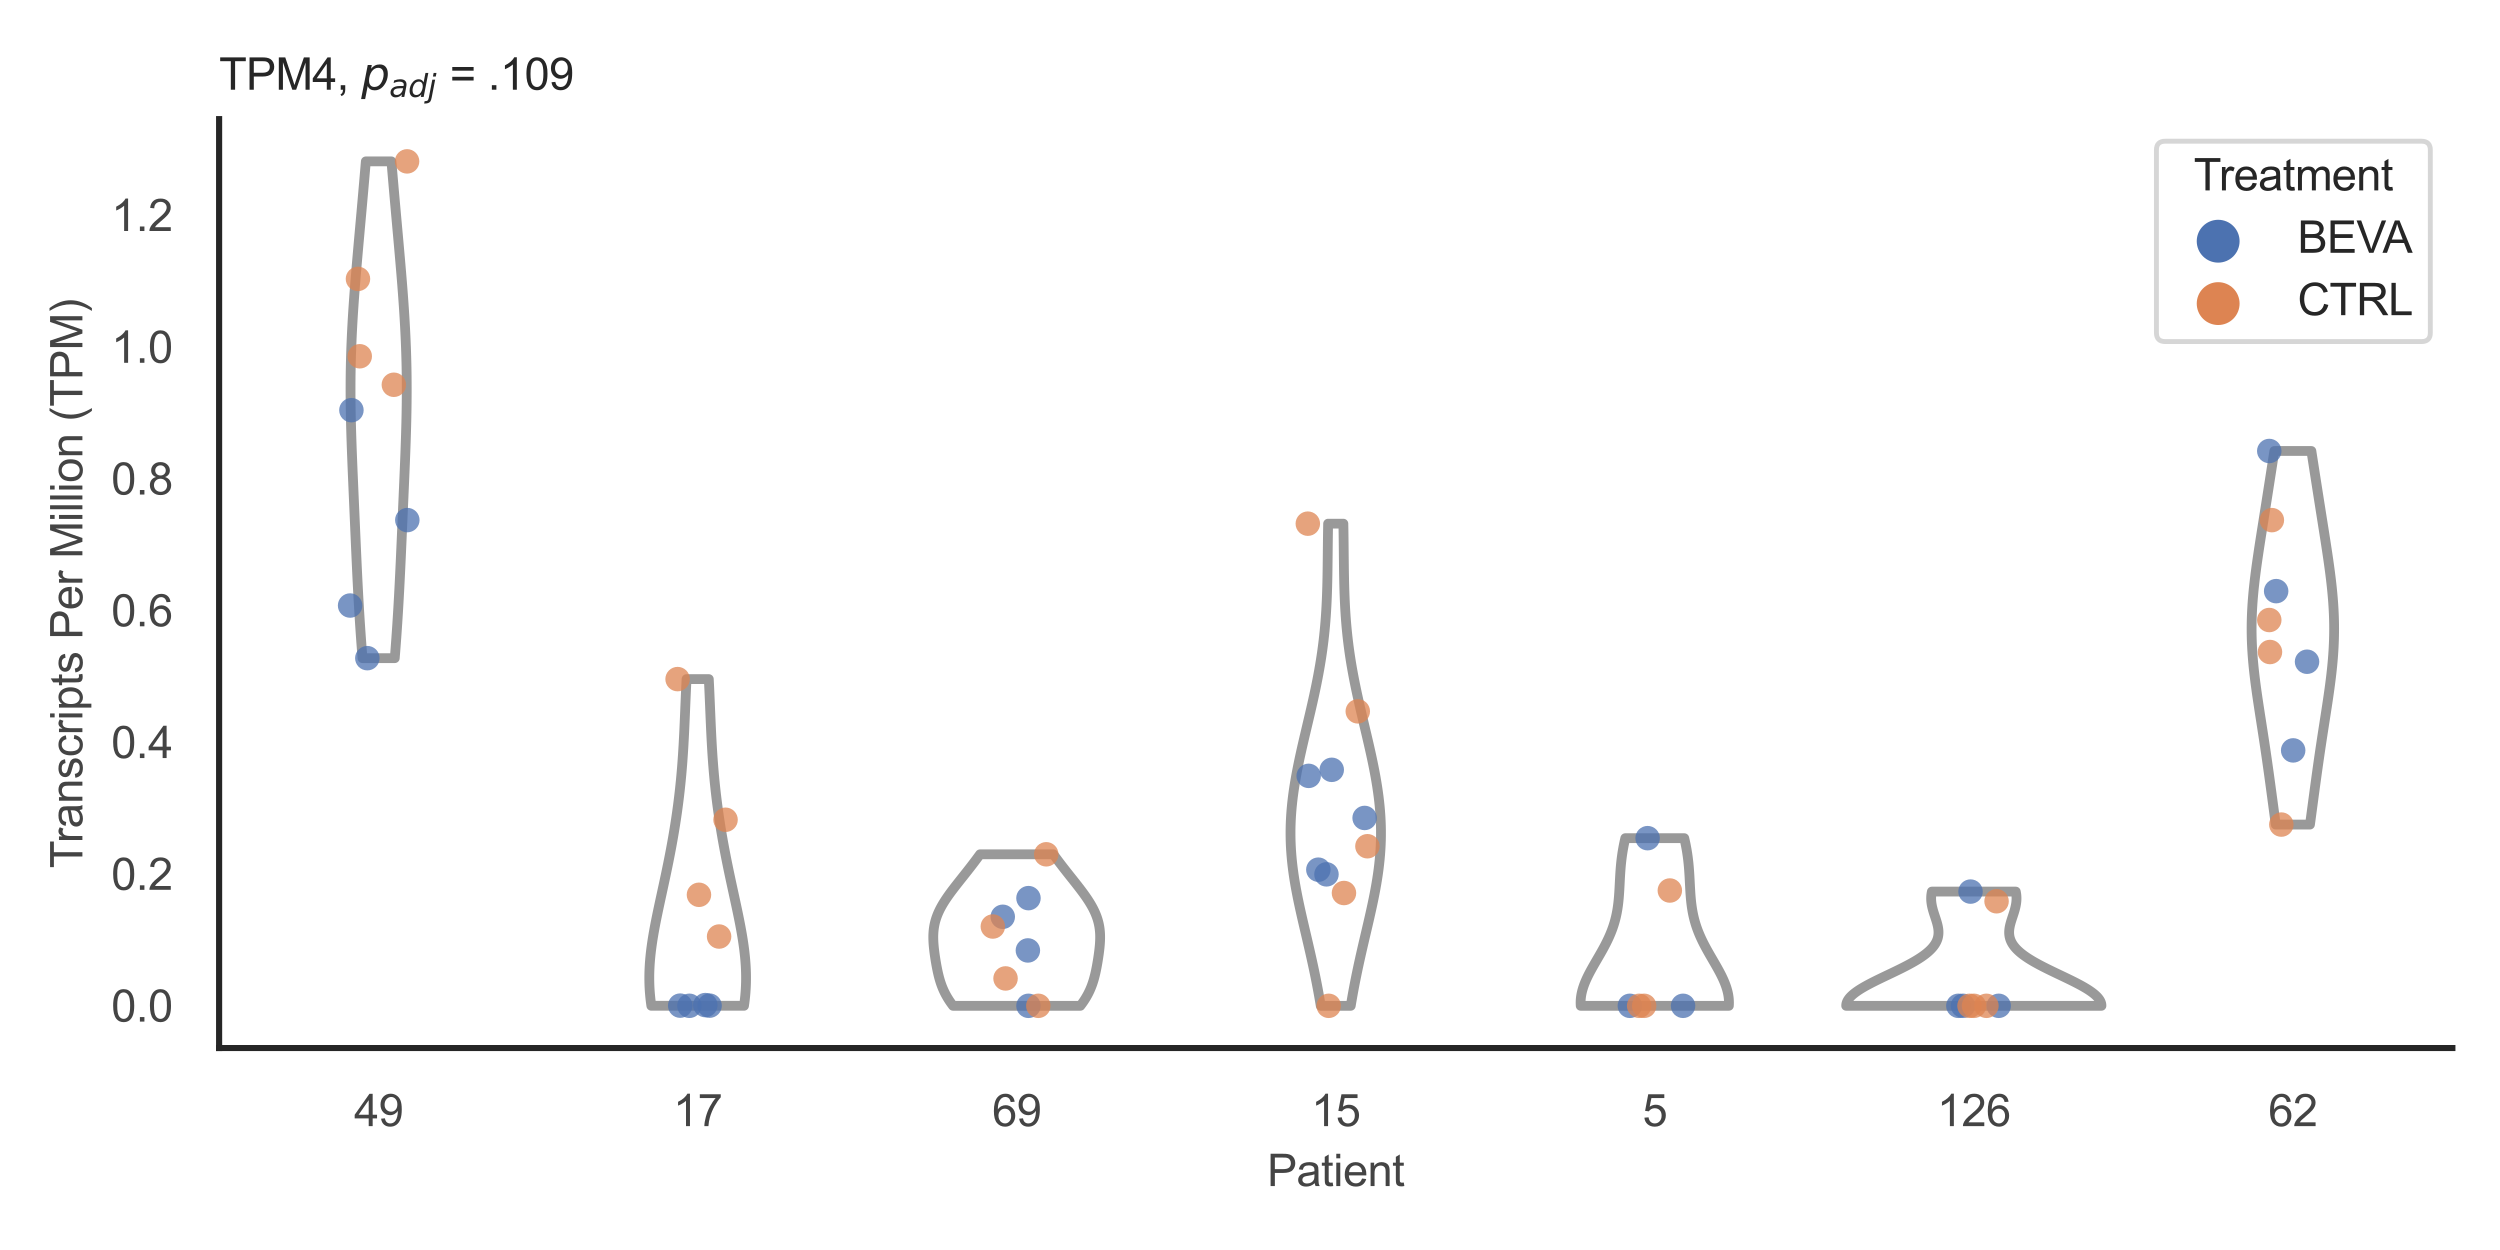 <?xml version="1.0" encoding="utf-8" standalone="no"?>
<!DOCTYPE svg PUBLIC "-//W3C//DTD SVG 1.1//EN"
  "http://www.w3.org/Graphics/SVG/1.1/DTD/svg11.dtd">
<svg xmlns:xlink="http://www.w3.org/1999/xlink" width="510.236pt" height="255.118pt" viewBox="0 0 510.236 255.118" xmlns="http://www.w3.org/2000/svg" version="1.1">
 <defs>
  <style type="text/css">*{stroke-linejoin: round; stroke-linecap: butt}</style>
 </defs>
 <g id="figure_1">
  <g id="patch_1">
   <path d="M 0 255.118 
L 510.236 255.118 
L 510.236 0 
L 0 0 
z
" style="fill: #ffffff"/>
  </g>
  <g id="axes_1">
   <g id="patch_2">
    <path d="M 44.72 213.898 
L 500.516 213.898 
L 500.516 24.32 
L 44.72 24.32 
z
" style="fill: #ffffff"/>
   </g>
   <g id="matplotlib.axis_1">
    <g id="xtick_1">
     <g id="text_1">
      <!-- 49 -->
      <g style="fill: #444444" transform="translate(72.272 229.84)scale(0.09 -0.09)">
       <defs>
        <path id="ArialMT-34" d="M 2069 0 
L 2069 1097 
L 81 1097 
L 81 1613 
L 2172 4581 
L 2631 4581 
L 2631 1613 
L 3250 1613 
L 3250 1097 
L 2631 1097 
L 2631 0 
L 2069 0 
z
M 2069 1613 
L 2069 3678 
L 634 1613 
L 2069 1613 
z
" transform="scale(0.016)"/>
        <path id="ArialMT-39" d="M 350 1059 
L 891 1109 
Q 959 728 1153 556 
Q 1347 384 1650 384 
Q 1909 384 2104 503 
Q 2300 622 2425 820 
Q 2550 1019 2634 1356 
Q 2719 1694 2719 2044 
Q 2719 2081 2716 2156 
Q 2547 1888 2255 1720 
Q 1963 1553 1622 1553 
Q 1053 1553 659 1965 
Q 266 2378 266 3053 
Q 266 3750 677 4175 
Q 1088 4600 1706 4600 
Q 2153 4600 2523 4359 
Q 2894 4119 3086 3673 
Q 3278 3228 3278 2384 
Q 3278 1506 3087 986 
Q 2897 466 2520 194 
Q 2144 -78 1638 -78 
Q 1100 -78 759 220 
Q 419 519 350 1059 
z
M 2653 3081 
Q 2653 3566 2395 3850 
Q 2138 4134 1775 4134 
Q 1400 4134 1122 3828 
Q 844 3522 844 3034 
Q 844 2597 1108 2323 
Q 1372 2050 1759 2050 
Q 2150 2050 2401 2323 
Q 2653 2597 2653 3081 
z
" transform="scale(0.016)"/>
       </defs>
       <use xlink:href="#ArialMT-34"/>
       <use xlink:href="#ArialMT-39" x="55.615"/>
      </g>
     </g>
    </g>
    <g id="xtick_2">
     <g id="text_2">
      <!-- 17 -->
      <g style="fill: #444444" transform="translate(137.386 229.84)scale(0.09 -0.09)">
       <defs>
        <path id="ArialMT-31" d="M 2384 0 
L 1822 0 
L 1822 3584 
Q 1619 3391 1289 3197 
Q 959 3003 697 2906 
L 697 3450 
Q 1169 3672 1522 3987 
Q 1875 4303 2022 4600 
L 2384 4600 
L 2384 0 
z
" transform="scale(0.016)"/>
        <path id="ArialMT-37" d="M 303 3981 
L 303 4522 
L 3269 4522 
L 3269 4084 
Q 2831 3619 2401 2847 
Q 1972 2075 1738 1259 
Q 1569 684 1522 0 
L 944 0 
Q 953 541 1156 1306 
Q 1359 2072 1739 2783 
Q 2119 3494 2547 3981 
L 303 3981 
z
" transform="scale(0.016)"/>
       </defs>
       <use xlink:href="#ArialMT-31"/>
       <use xlink:href="#ArialMT-37" x="55.615"/>
      </g>
     </g>
    </g>
    <g id="xtick_3">
     <g id="text_3">
      <!-- 69 -->
      <g style="fill: #444444" transform="translate(202.5 229.84)scale(0.09 -0.09)">
       <defs>
        <path id="ArialMT-36" d="M 3184 3459 
L 2625 3416 
Q 2550 3747 2413 3897 
Q 2184 4138 1850 4138 
Q 1581 4138 1378 3988 
Q 1113 3794 959 3422 
Q 806 3050 800 2363 
Q 1003 2672 1297 2822 
Q 1591 2972 1913 2972 
Q 2475 2972 2870 2558 
Q 3266 2144 3266 1488 
Q 3266 1056 3080 686 
Q 2894 316 2569 119 
Q 2244 -78 1831 -78 
Q 1128 -78 684 439 
Q 241 956 241 2144 
Q 241 3472 731 4075 
Q 1159 4600 1884 4600 
Q 2425 4600 2770 4297 
Q 3116 3994 3184 3459 
z
M 888 1484 
Q 888 1194 1011 928 
Q 1134 663 1356 523 
Q 1578 384 1822 384 
Q 2178 384 2434 671 
Q 2691 959 2691 1453 
Q 2691 1928 2437 2201 
Q 2184 2475 1800 2475 
Q 1419 2475 1153 2201 
Q 888 1928 888 1484 
z
" transform="scale(0.016)"/>
       </defs>
       <use xlink:href="#ArialMT-36"/>
       <use xlink:href="#ArialMT-39" x="55.615"/>
      </g>
     </g>
    </g>
    <g id="xtick_4">
     <g id="text_4">
      <!-- 15 -->
      <g style="fill: #444444" transform="translate(267.613 229.84)scale(0.09 -0.09)">
       <defs>
        <path id="ArialMT-35" d="M 266 1200 
L 856 1250 
Q 922 819 1161 601 
Q 1400 384 1738 384 
Q 2144 384 2425 690 
Q 2706 997 2706 1503 
Q 2706 1984 2436 2262 
Q 2166 2541 1728 2541 
Q 1456 2541 1237 2417 
Q 1019 2294 894 2097 
L 366 2166 
L 809 4519 
L 3088 4519 
L 3088 3981 
L 1259 3981 
L 1013 2750 
Q 1425 3038 1878 3038 
Q 2478 3038 2890 2622 
Q 3303 2206 3303 1553 
Q 3303 931 2941 478 
Q 2500 -78 1738 -78 
Q 1113 -78 717 272 
Q 322 622 266 1200 
z
" transform="scale(0.016)"/>
       </defs>
       <use xlink:href="#ArialMT-31"/>
       <use xlink:href="#ArialMT-35" x="55.615"/>
      </g>
     </g>
    </g>
    <g id="xtick_5">
     <g id="text_5">
      <!-- 5 -->
      <g style="fill: #444444" transform="translate(335.229 229.84)scale(0.09 -0.09)">
       <use xlink:href="#ArialMT-35"/>
      </g>
     </g>
    </g>
    <g id="xtick_6">
     <g id="text_6">
      <!-- 126 -->
      <g style="fill: #444444" transform="translate(395.338 229.84)scale(0.09 -0.09)">
       <defs>
        <path id="ArialMT-32" d="M 3222 541 
L 3222 0 
L 194 0 
Q 188 203 259 391 
Q 375 700 629 1000 
Q 884 1300 1366 1694 
Q 2113 2306 2375 2664 
Q 2638 3022 2638 3341 
Q 2638 3675 2398 3904 
Q 2159 4134 1775 4134 
Q 1369 4134 1125 3890 
Q 881 3647 878 3216 
L 300 3275 
Q 359 3922 746 4261 
Q 1134 4600 1788 4600 
Q 2447 4600 2831 4234 
Q 3216 3869 3216 3328 
Q 3216 3053 3103 2787 
Q 2991 2522 2730 2228 
Q 2469 1934 1863 1422 
Q 1356 997 1212 845 
Q 1069 694 975 541 
L 3222 541 
z
" transform="scale(0.016)"/>
       </defs>
       <use xlink:href="#ArialMT-31"/>
       <use xlink:href="#ArialMT-32" x="55.615"/>
       <use xlink:href="#ArialMT-36" x="111.23"/>
      </g>
     </g>
    </g>
    <g id="xtick_7">
     <g id="text_7">
      <!-- 62 -->
      <g style="fill: #444444" transform="translate(462.955 229.84)scale(0.09 -0.09)">
       <use xlink:href="#ArialMT-36"/>
       <use xlink:href="#ArialMT-32" x="55.615"/>
      </g>
     </g>
    </g>
    <g id="text_8">
     <!-- Patient -->
     <g style="fill: #444444" transform="translate(258.609 242.071)scale(0.09 -0.09)">
      <defs>
       <path id="ArialMT-50" d="M 494 0 
L 494 4581 
L 2222 4581 
Q 2678 4581 2919 4538 
Q 3256 4481 3484 4323 
Q 3713 4166 3852 3881 
Q 3991 3597 3991 3256 
Q 3991 2672 3619 2267 
Q 3247 1863 2275 1863 
L 1100 1863 
L 1100 0 
L 494 0 
z
M 1100 2403 
L 2284 2403 
Q 2872 2403 3119 2622 
Q 3366 2841 3366 3238 
Q 3366 3525 3220 3729 
Q 3075 3934 2838 4000 
Q 2684 4041 2272 4041 
L 1100 4041 
L 1100 2403 
z
" transform="scale(0.016)"/>
       <path id="ArialMT-61" d="M 2588 409 
Q 2275 144 1986 34 
Q 1697 -75 1366 -75 
Q 819 -75 525 192 
Q 231 459 231 875 
Q 231 1119 342 1320 
Q 453 1522 633 1644 
Q 813 1766 1038 1828 
Q 1203 1872 1538 1913 
Q 2219 1994 2541 2106 
Q 2544 2222 2544 2253 
Q 2544 2597 2384 2738 
Q 2169 2928 1744 2928 
Q 1347 2928 1158 2789 
Q 969 2650 878 2297 
L 328 2372 
Q 403 2725 575 2942 
Q 747 3159 1072 3276 
Q 1397 3394 1825 3394 
Q 2250 3394 2515 3294 
Q 2781 3194 2906 3042 
Q 3031 2891 3081 2659 
Q 3109 2516 3109 2141 
L 3109 1391 
Q 3109 606 3145 398 
Q 3181 191 3288 0 
L 2700 0 
Q 2613 175 2588 409 
z
M 2541 1666 
Q 2234 1541 1622 1453 
Q 1275 1403 1131 1340 
Q 988 1278 909 1158 
Q 831 1038 831 891 
Q 831 666 1001 516 
Q 1172 366 1500 366 
Q 1825 366 2078 508 
Q 2331 650 2450 897 
Q 2541 1088 2541 1459 
L 2541 1666 
z
" transform="scale(0.016)"/>
       <path id="ArialMT-74" d="M 1650 503 
L 1731 6 
Q 1494 -44 1306 -44 
Q 1000 -44 831 53 
Q 663 150 594 308 
Q 525 466 525 972 
L 525 2881 
L 113 2881 
L 113 3319 
L 525 3319 
L 525 4141 
L 1084 4478 
L 1084 3319 
L 1650 3319 
L 1650 2881 
L 1084 2881 
L 1084 941 
Q 1084 700 1114 631 
Q 1144 563 1211 522 
Q 1278 481 1403 481 
Q 1497 481 1650 503 
z
" transform="scale(0.016)"/>
       <path id="ArialMT-69" d="M 425 3934 
L 425 4581 
L 988 4581 
L 988 3934 
L 425 3934 
z
M 425 0 
L 425 3319 
L 988 3319 
L 988 0 
L 425 0 
z
" transform="scale(0.016)"/>
       <path id="ArialMT-65" d="M 2694 1069 
L 3275 997 
Q 3138 488 2766 206 
Q 2394 -75 1816 -75 
Q 1088 -75 661 373 
Q 234 822 234 1631 
Q 234 2469 665 2931 
Q 1097 3394 1784 3394 
Q 2450 3394 2872 2941 
Q 3294 2488 3294 1666 
Q 3294 1616 3291 1516 
L 816 1516 
Q 847 969 1125 678 
Q 1403 388 1819 388 
Q 2128 388 2347 550 
Q 2566 713 2694 1069 
z
M 847 1978 
L 2700 1978 
Q 2663 2397 2488 2606 
Q 2219 2931 1791 2931 
Q 1403 2931 1139 2672 
Q 875 2413 847 1978 
z
" transform="scale(0.016)"/>
       <path id="ArialMT-6e" d="M 422 0 
L 422 3319 
L 928 3319 
L 928 2847 
Q 1294 3394 1984 3394 
Q 2284 3394 2536 3286 
Q 2788 3178 2913 3003 
Q 3038 2828 3088 2588 
Q 3119 2431 3119 2041 
L 3119 0 
L 2556 0 
L 2556 2019 
Q 2556 2363 2490 2533 
Q 2425 2703 2258 2804 
Q 2091 2906 1866 2906 
Q 1506 2906 1245 2678 
Q 984 2450 984 1813 
L 984 0 
L 422 0 
z
" transform="scale(0.016)"/>
      </defs>
      <use xlink:href="#ArialMT-50"/>
      <use xlink:href="#ArialMT-61" x="66.699"/>
      <use xlink:href="#ArialMT-74" x="122.314"/>
      <use xlink:href="#ArialMT-69" x="150.098"/>
      <use xlink:href="#ArialMT-65" x="172.314"/>
      <use xlink:href="#ArialMT-6e" x="227.93"/>
      <use xlink:href="#ArialMT-74" x="283.545"/>
     </g>
    </g>
   </g>
   <g id="matplotlib.axis_2">
    <g id="ytick_1">
     <g id="text_9">
      <!-- 0.0 -->
      <g style="fill: #444444" transform="translate(22.71 208.502)scale(0.09 -0.09)">
       <defs>
        <path id="ArialMT-30" d="M 266 2259 
Q 266 3072 433 3567 
Q 600 4063 929 4331 
Q 1259 4600 1759 4600 
Q 2128 4600 2406 4451 
Q 2684 4303 2865 4023 
Q 3047 3744 3150 3342 
Q 3253 2941 3253 2259 
Q 3253 1453 3087 958 
Q 2922 463 2592 192 
Q 2263 -78 1759 -78 
Q 1097 -78 719 397 
Q 266 969 266 2259 
z
M 844 2259 
Q 844 1131 1108 757 
Q 1372 384 1759 384 
Q 2147 384 2411 759 
Q 2675 1134 2675 2259 
Q 2675 3391 2411 3762 
Q 2147 4134 1753 4134 
Q 1366 4134 1134 3806 
Q 844 3388 844 2259 
z
" transform="scale(0.016)"/>
        <path id="ArialMT-2e" d="M 581 0 
L 581 641 
L 1222 641 
L 1222 0 
L 581 0 
z
" transform="scale(0.016)"/>
       </defs>
       <use xlink:href="#ArialMT-30"/>
       <use xlink:href="#ArialMT-2e" x="55.615"/>
       <use xlink:href="#ArialMT-30" x="83.398"/>
      </g>
     </g>
    </g>
    <g id="ytick_2">
     <g id="text_10">
      <!-- 0.2 -->
      <g style="fill: #444444" transform="translate(22.71 181.61)scale(0.09 -0.09)">
       <use xlink:href="#ArialMT-30"/>
       <use xlink:href="#ArialMT-2e" x="55.615"/>
       <use xlink:href="#ArialMT-32" x="83.398"/>
      </g>
     </g>
    </g>
    <g id="ytick_3">
     <g id="text_11">
      <!-- 0.4 -->
      <g style="fill: #444444" transform="translate(22.71 154.718)scale(0.09 -0.09)">
       <use xlink:href="#ArialMT-30"/>
       <use xlink:href="#ArialMT-2e" x="55.615"/>
       <use xlink:href="#ArialMT-34" x="83.398"/>
      </g>
     </g>
    </g>
    <g id="ytick_4">
     <g id="text_12">
      <!-- 0.6 -->
      <g style="fill: #444444" transform="translate(22.71 127.825)scale(0.09 -0.09)">
       <use xlink:href="#ArialMT-30"/>
       <use xlink:href="#ArialMT-2e" x="55.615"/>
       <use xlink:href="#ArialMT-36" x="83.398"/>
      </g>
     </g>
    </g>
    <g id="ytick_5">
     <g id="text_13">
      <!-- 0.8 -->
      <g style="fill: #444444" transform="translate(22.71 100.933)scale(0.09 -0.09)">
       <defs>
        <path id="ArialMT-38" d="M 1131 2484 
Q 781 2613 612 2850 
Q 444 3088 444 3419 
Q 444 3919 803 4259 
Q 1163 4600 1759 4600 
Q 2359 4600 2725 4251 
Q 3091 3903 3091 3403 
Q 3091 3084 2923 2848 
Q 2756 2613 2416 2484 
Q 2838 2347 3058 2040 
Q 3278 1734 3278 1309 
Q 3278 722 2862 322 
Q 2447 -78 1769 -78 
Q 1091 -78 675 323 
Q 259 725 259 1325 
Q 259 1772 486 2073 
Q 713 2375 1131 2484 
z
M 1019 3438 
Q 1019 3113 1228 2906 
Q 1438 2700 1772 2700 
Q 2097 2700 2305 2904 
Q 2513 3109 2513 3406 
Q 2513 3716 2298 3927 
Q 2084 4138 1766 4138 
Q 1444 4138 1231 3931 
Q 1019 3725 1019 3438 
z
M 838 1322 
Q 838 1081 952 856 
Q 1066 631 1291 507 
Q 1516 384 1775 384 
Q 2178 384 2440 643 
Q 2703 903 2703 1303 
Q 2703 1709 2433 1975 
Q 2163 2241 1756 2241 
Q 1359 2241 1098 1978 
Q 838 1716 838 1322 
z
" transform="scale(0.016)"/>
       </defs>
       <use xlink:href="#ArialMT-30"/>
       <use xlink:href="#ArialMT-2e" x="55.615"/>
       <use xlink:href="#ArialMT-38" x="83.398"/>
      </g>
     </g>
    </g>
    <g id="ytick_6">
     <g id="text_14">
      <!-- 1.0 -->
      <g style="fill: #444444" transform="translate(22.71 74.041)scale(0.09 -0.09)">
       <use xlink:href="#ArialMT-31"/>
       <use xlink:href="#ArialMT-2e" x="55.615"/>
       <use xlink:href="#ArialMT-30" x="83.398"/>
      </g>
     </g>
    </g>
    <g id="ytick_7">
     <g id="text_15">
      <!-- 1.2 -->
      <g style="fill: #444444" transform="translate(22.71 47.149)scale(0.09 -0.09)">
       <use xlink:href="#ArialMT-31"/>
       <use xlink:href="#ArialMT-2e" x="55.615"/>
       <use xlink:href="#ArialMT-32" x="83.398"/>
      </g>
     </g>
    </g>
    <g id="text_16">
     <!-- Transcripts Per Million (TPM) -->
     <g style="fill: #444444" transform="translate(16.816 177.194)rotate(-90)scale(0.09 -0.09)">
      <defs>
       <path id="ArialMT-54" d="M 1659 0 
L 1659 4041 
L 150 4041 
L 150 4581 
L 3781 4581 
L 3781 4041 
L 2266 4041 
L 2266 0 
L 1659 0 
z
" transform="scale(0.016)"/>
       <path id="ArialMT-72" d="M 416 0 
L 416 3319 
L 922 3319 
L 922 2816 
Q 1116 3169 1280 3281 
Q 1444 3394 1641 3394 
Q 1925 3394 2219 3213 
L 2025 2691 
Q 1819 2813 1613 2813 
Q 1428 2813 1281 2702 
Q 1134 2591 1072 2394 
Q 978 2094 978 1738 
L 978 0 
L 416 0 
z
" transform="scale(0.016)"/>
       <path id="ArialMT-73" d="M 197 991 
L 753 1078 
Q 800 744 1014 566 
Q 1228 388 1613 388 
Q 2000 388 2187 545 
Q 2375 703 2375 916 
Q 2375 1106 2209 1216 
Q 2094 1291 1634 1406 
Q 1016 1563 777 1677 
Q 538 1791 414 1992 
Q 291 2194 291 2438 
Q 291 2659 392 2848 
Q 494 3038 669 3163 
Q 800 3259 1026 3326 
Q 1253 3394 1513 3394 
Q 1903 3394 2198 3281 
Q 2494 3169 2634 2976 
Q 2775 2784 2828 2463 
L 2278 2388 
Q 2241 2644 2061 2787 
Q 1881 2931 1553 2931 
Q 1166 2931 1000 2803 
Q 834 2675 834 2503 
Q 834 2394 903 2306 
Q 972 2216 1119 2156 
Q 1203 2125 1616 2013 
Q 2213 1853 2448 1751 
Q 2684 1650 2818 1456 
Q 2953 1263 2953 975 
Q 2953 694 2789 445 
Q 2625 197 2315 61 
Q 2006 -75 1616 -75 
Q 969 -75 630 194 
Q 291 463 197 991 
z
" transform="scale(0.016)"/>
       <path id="ArialMT-63" d="M 2588 1216 
L 3141 1144 
Q 3050 572 2676 248 
Q 2303 -75 1759 -75 
Q 1078 -75 664 370 
Q 250 816 250 1647 
Q 250 2184 428 2587 
Q 606 2991 970 3192 
Q 1334 3394 1763 3394 
Q 2303 3394 2647 3120 
Q 2991 2847 3088 2344 
L 2541 2259 
Q 2463 2594 2264 2762 
Q 2066 2931 1784 2931 
Q 1359 2931 1093 2626 
Q 828 2322 828 1663 
Q 828 994 1084 691 
Q 1341 388 1753 388 
Q 2084 388 2306 591 
Q 2528 794 2588 1216 
z
" transform="scale(0.016)"/>
       <path id="ArialMT-70" d="M 422 -1272 
L 422 3319 
L 934 3319 
L 934 2888 
Q 1116 3141 1344 3267 
Q 1572 3394 1897 3394 
Q 2322 3394 2647 3175 
Q 2972 2956 3137 2557 
Q 3303 2159 3303 1684 
Q 3303 1175 3120 767 
Q 2938 359 2589 142 
Q 2241 -75 1856 -75 
Q 1575 -75 1351 44 
Q 1128 163 984 344 
L 984 -1272 
L 422 -1272 
z
M 931 1641 
Q 931 1000 1190 694 
Q 1450 388 1819 388 
Q 2194 388 2461 705 
Q 2728 1022 2728 1688 
Q 2728 2322 2467 2637 
Q 2206 2953 1844 2953 
Q 1484 2953 1207 2617 
Q 931 2281 931 1641 
z
" transform="scale(0.016)"/>
       <path id="ArialMT-20" transform="scale(0.016)"/>
       <path id="ArialMT-4d" d="M 475 0 
L 475 4581 
L 1388 4581 
L 2472 1338 
Q 2622 884 2691 659 
Q 2769 909 2934 1394 
L 4031 4581 
L 4847 4581 
L 4847 0 
L 4263 0 
L 4263 3834 
L 2931 0 
L 2384 0 
L 1059 3900 
L 1059 0 
L 475 0 
z
" transform="scale(0.016)"/>
       <path id="ArialMT-6c" d="M 409 0 
L 409 4581 
L 972 4581 
L 972 0 
L 409 0 
z
" transform="scale(0.016)"/>
       <path id="ArialMT-6f" d="M 213 1659 
Q 213 2581 725 3025 
Q 1153 3394 1769 3394 
Q 2453 3394 2887 2945 
Q 3322 2497 3322 1706 
Q 3322 1066 3130 698 
Q 2938 331 2570 128 
Q 2203 -75 1769 -75 
Q 1072 -75 642 372 
Q 213 819 213 1659 
z
M 791 1659 
Q 791 1022 1069 705 
Q 1347 388 1769 388 
Q 2188 388 2466 706 
Q 2744 1025 2744 1678 
Q 2744 2294 2464 2611 
Q 2184 2928 1769 2928 
Q 1347 2928 1069 2612 
Q 791 2297 791 1659 
z
" transform="scale(0.016)"/>
       <path id="ArialMT-28" d="M 1497 -1347 
Q 1031 -759 709 28 
Q 388 816 388 1659 
Q 388 2403 628 3084 
Q 909 3875 1497 4659 
L 1900 4659 
Q 1522 4009 1400 3731 
Q 1209 3300 1100 2831 
Q 966 2247 966 1656 
Q 966 153 1900 -1347 
L 1497 -1347 
z
" transform="scale(0.016)"/>
       <path id="ArialMT-29" d="M 791 -1347 
L 388 -1347 
Q 1322 153 1322 1656 
Q 1322 2244 1188 2822 
Q 1081 3291 891 3722 
Q 769 4003 388 4659 
L 791 4659 
Q 1378 3875 1659 3084 
Q 1900 2403 1900 1659 
Q 1900 816 1576 28 
Q 1253 -759 791 -1347 
z
" transform="scale(0.016)"/>
      </defs>
      <use xlink:href="#ArialMT-54"/>
      <use xlink:href="#ArialMT-72" x="57.334"/>
      <use xlink:href="#ArialMT-61" x="90.635"/>
      <use xlink:href="#ArialMT-6e" x="146.25"/>
      <use xlink:href="#ArialMT-73" x="201.865"/>
      <use xlink:href="#ArialMT-63" x="251.865"/>
      <use xlink:href="#ArialMT-72" x="301.865"/>
      <use xlink:href="#ArialMT-69" x="335.166"/>
      <use xlink:href="#ArialMT-70" x="357.383"/>
      <use xlink:href="#ArialMT-74" x="412.998"/>
      <use xlink:href="#ArialMT-73" x="440.781"/>
      <use xlink:href="#ArialMT-20" x="490.781"/>
      <use xlink:href="#ArialMT-50" x="518.564"/>
      <use xlink:href="#ArialMT-65" x="585.264"/>
      <use xlink:href="#ArialMT-72" x="640.879"/>
      <use xlink:href="#ArialMT-20" x="674.18"/>
      <use xlink:href="#ArialMT-4d" x="701.963"/>
      <use xlink:href="#ArialMT-69" x="785.264"/>
      <use xlink:href="#ArialMT-6c" x="807.48"/>
      <use xlink:href="#ArialMT-6c" x="829.697"/>
      <use xlink:href="#ArialMT-69" x="851.914"/>
      <use xlink:href="#ArialMT-6f" x="874.131"/>
      <use xlink:href="#ArialMT-6e" x="929.746"/>
      <use xlink:href="#ArialMT-20" x="985.361"/>
      <use xlink:href="#ArialMT-28" x="1013.145"/>
      <use xlink:href="#ArialMT-54" x="1046.445"/>
      <use xlink:href="#ArialMT-50" x="1107.529"/>
      <use xlink:href="#ArialMT-4d" x="1174.229"/>
      <use xlink:href="#ArialMT-29" x="1257.529"/>
     </g>
    </g>
   </g>
   <g id="PolyCollection_1">
    <defs>
     <path id="m7a0823250d" d="M 80.57 -120.791 
L 73.984 -120.791 
L 73.903 -121.815 
L 73.824 -122.839 
L 73.747 -123.863 
L 73.672 -124.887 
L 73.6 -125.911 
L 73.529 -126.935 
L 73.461 -127.96 
L 73.395 -128.984 
L 73.332 -130.008 
L 73.27 -131.032 
L 73.21 -132.056 
L 73.153 -133.08 
L 73.097 -134.105 
L 73.043 -135.129 
L 72.99 -136.153 
L 72.939 -137.177 
L 72.889 -138.201 
L 72.841 -139.225 
L 72.793 -140.249 
L 72.746 -141.274 
L 72.7 -142.298 
L 72.654 -143.322 
L 72.609 -144.346 
L 72.564 -145.37 
L 72.519 -146.394 
L 72.475 -147.418 
L 72.43 -148.443 
L 72.385 -149.467 
L 72.341 -150.491 
L 72.296 -151.515 
L 72.251 -152.539 
L 72.206 -153.563 
L 72.161 -154.587 
L 72.117 -155.612 
L 72.073 -156.636 
L 72.029 -157.66 
L 71.985 -158.684 
L 71.943 -159.708 
L 71.901 -160.732 
L 71.86 -161.756 
L 71.821 -162.781 
L 71.783 -163.805 
L 71.748 -164.829 
L 71.714 -165.853 
L 71.682 -166.877 
L 71.653 -167.901 
L 71.627 -168.925 
L 71.604 -169.95 
L 71.585 -170.974 
L 71.569 -171.998 
L 71.556 -173.022 
L 71.547 -174.046 
L 71.543 -175.07 
L 71.543 -176.094 
L 71.547 -177.119 
L 71.555 -178.143 
L 71.568 -179.167 
L 71.586 -180.191 
L 71.608 -181.215 
L 71.635 -182.239 
L 71.666 -183.263 
L 71.702 -184.288 
L 71.743 -185.312 
L 71.787 -186.336 
L 71.836 -187.36 
L 71.889 -188.384 
L 71.946 -189.408 
L 72.007 -190.432 
L 72.071 -191.457 
L 72.139 -192.481 
L 72.21 -193.505 
L 72.284 -194.529 
L 72.36 -195.553 
L 72.439 -196.577 
L 72.52 -197.601 
L 72.603 -198.626 
L 72.688 -199.65 
L 72.775 -200.674 
L 72.862 -201.698 
L 72.951 -202.722 
L 73.041 -203.746 
L 73.132 -204.77 
L 73.223 -205.795 
L 73.315 -206.819 
L 73.407 -207.843 
L 73.499 -208.867 
L 73.591 -209.891 
L 73.683 -210.915 
L 73.775 -211.939 
L 73.866 -212.964 
L 73.957 -213.988 
L 74.048 -215.012 
L 74.138 -216.036 
L 74.227 -217.06 
L 74.316 -218.084 
L 74.404 -219.108 
L 74.492 -220.133 
L 74.579 -221.157 
L 74.665 -222.181 
L 79.889 -222.181 
L 79.889 -222.181 
L 79.975 -221.157 
L 80.062 -220.133 
L 80.149 -219.108 
L 80.238 -218.084 
L 80.326 -217.06 
L 80.416 -216.036 
L 80.506 -215.012 
L 80.597 -213.988 
L 80.688 -212.964 
L 80.779 -211.939 
L 80.871 -210.915 
L 80.963 -209.891 
L 81.055 -208.867 
L 81.147 -207.843 
L 81.239 -206.819 
L 81.331 -205.795 
L 81.422 -204.77 
L 81.512 -203.746 
L 81.602 -202.722 
L 81.691 -201.698 
L 81.779 -200.674 
L 81.866 -199.65 
L 81.95 -198.626 
L 82.034 -197.601 
L 82.115 -196.577 
L 82.194 -195.553 
L 82.27 -194.529 
L 82.344 -193.505 
L 82.415 -192.481 
L 82.482 -191.457 
L 82.547 -190.432 
L 82.607 -189.408 
L 82.664 -188.384 
L 82.717 -187.36 
L 82.766 -186.336 
L 82.811 -185.312 
L 82.852 -184.288 
L 82.888 -183.263 
L 82.919 -182.239 
L 82.946 -181.215 
L 82.968 -180.191 
L 82.986 -179.167 
L 82.999 -178.143 
L 83.007 -177.119 
L 83.011 -176.094 
L 83.011 -175.07 
L 83.006 -174.046 
L 82.998 -173.022 
L 82.985 -171.998 
L 82.969 -170.974 
L 82.949 -169.95 
L 82.926 -168.925 
L 82.9 -167.901 
L 82.871 -166.877 
L 82.84 -165.853 
L 82.806 -164.829 
L 82.77 -163.805 
L 82.733 -162.781 
L 82.693 -161.756 
L 82.653 -160.732 
L 82.611 -159.708 
L 82.569 -158.684 
L 82.525 -157.66 
L 82.481 -156.636 
L 82.437 -155.612 
L 82.392 -154.587 
L 82.348 -153.563 
L 82.303 -152.539 
L 82.258 -151.515 
L 82.213 -150.491 
L 82.169 -149.467 
L 82.124 -148.443 
L 82.079 -147.418 
L 82.035 -146.394 
L 81.99 -145.37 
L 81.945 -144.346 
L 81.899 -143.322 
L 81.854 -142.298 
L 81.808 -141.274 
L 81.761 -140.249 
L 81.713 -139.225 
L 81.664 -138.201 
L 81.614 -137.177 
L 81.563 -136.153 
L 81.511 -135.129 
L 81.457 -134.105 
L 81.401 -133.08 
L 81.343 -132.056 
L 81.284 -131.032 
L 81.222 -130.008 
L 81.158 -128.984 
L 81.093 -127.96 
L 81.024 -126.935 
L 80.954 -125.911 
L 80.882 -124.887 
L 80.807 -123.863 
L 80.73 -122.839 
L 80.651 -121.815 
L 80.57 -120.791 
z
" style="stroke: #999999; stroke-width: 2"/>
    </defs>
    <g clip-path="url(#p8eb91247fd)">
     <use xlink:href="#m7a0823250d" x="0" y="255.118" style="fill: #ffffff; stroke: #999999; stroke-width: 2"/>
    </g>
   </g>
   <g id="PolyCollection_2">
    <defs>
     <path id="m7b0e80476d" d="M 151.847 -49.841 
L 132.934 -49.841 
L 132.841 -50.515 
L 132.759 -51.188 
L 132.689 -51.862 
L 132.631 -52.535 
L 132.584 -53.209 
L 132.55 -53.882 
L 132.528 -54.556 
L 132.517 -55.229 
L 132.517 -55.903 
L 132.529 -56.576 
L 132.552 -57.25 
L 132.585 -57.923 
L 132.628 -58.597 
L 132.682 -59.27 
L 132.744 -59.944 
L 132.816 -60.617 
L 132.896 -61.291 
L 132.984 -61.964 
L 133.079 -62.638 
L 133.181 -63.311 
L 133.29 -63.985 
L 133.404 -64.658 
L 133.524 -65.332 
L 133.648 -66.005 
L 133.777 -66.679 
L 133.91 -67.352 
L 134.046 -68.026 
L 134.185 -68.699 
L 134.326 -69.373 
L 134.469 -70.046 
L 134.613 -70.72 
L 134.759 -71.393 
L 134.905 -72.067 
L 135.052 -72.74 
L 135.198 -73.414 
L 135.345 -74.087 
L 135.49 -74.761 
L 135.635 -75.434 
L 135.779 -76.108 
L 135.922 -76.781 
L 136.063 -77.455 
L 136.203 -78.128 
L 136.341 -78.802 
L 136.476 -79.475 
L 136.61 -80.149 
L 136.741 -80.822 
L 136.87 -81.496 
L 136.997 -82.169 
L 137.121 -82.843 
L 137.242 -83.516 
L 137.361 -84.19 
L 137.477 -84.863 
L 137.591 -85.537 
L 137.701 -86.21 
L 137.808 -86.884 
L 137.913 -87.557 
L 138.015 -88.231 
L 138.113 -88.904 
L 138.209 -89.578 
L 138.301 -90.251 
L 138.391 -90.925 
L 138.477 -91.598 
L 138.561 -92.272 
L 138.641 -92.945 
L 138.718 -93.619 
L 138.792 -94.292 
L 138.863 -94.966 
L 138.932 -95.639 
L 138.997 -96.313 
L 139.059 -96.986 
L 139.118 -97.66 
L 139.175 -98.333 
L 139.229 -99.007 
L 139.28 -99.68 
L 139.328 -100.354 
L 139.375 -101.027 
L 139.418 -101.701 
L 139.46 -102.374 
L 139.5 -103.048 
L 139.537 -103.721 
L 139.573 -104.395 
L 139.608 -105.068 
L 139.641 -105.742 
L 139.673 -106.415 
L 139.703 -107.089 
L 139.733 -107.762 
L 139.762 -108.436 
L 139.791 -109.109 
L 139.819 -109.783 
L 139.847 -110.456 
L 139.875 -111.13 
L 139.903 -111.803 
L 139.932 -112.477 
L 139.961 -113.15 
L 139.991 -113.824 
L 140.021 -114.497 
L 140.053 -115.171 
L 140.085 -115.844 
L 140.118 -116.518 
L 144.663 -116.518 
L 144.663 -116.518 
L 144.696 -115.844 
L 144.729 -115.171 
L 144.76 -114.497 
L 144.791 -113.824 
L 144.82 -113.15 
L 144.849 -112.477 
L 144.878 -111.803 
L 144.906 -111.13 
L 144.934 -110.456 
L 144.962 -109.783 
L 144.991 -109.109 
L 145.019 -108.436 
L 145.048 -107.762 
L 145.078 -107.089 
L 145.109 -106.415 
L 145.14 -105.742 
L 145.173 -105.068 
L 145.208 -104.395 
L 145.244 -103.721 
L 145.281 -103.048 
L 145.321 -102.374 
L 145.363 -101.701 
L 145.407 -101.027 
L 145.453 -100.354 
L 145.502 -99.68 
L 145.553 -99.007 
L 145.607 -98.333 
L 145.663 -97.66 
L 145.722 -96.986 
L 145.785 -96.313 
L 145.85 -95.639 
L 145.918 -94.966 
L 145.989 -94.292 
L 146.063 -93.619 
L 146.14 -92.945 
L 146.22 -92.272 
L 146.304 -91.598 
L 146.39 -90.925 
L 146.48 -90.251 
L 146.572 -89.578 
L 146.668 -88.904 
L 146.767 -88.231 
L 146.868 -87.557 
L 146.973 -86.884 
L 147.08 -86.21 
L 147.191 -85.537 
L 147.304 -84.863 
L 147.42 -84.19 
L 147.539 -83.516 
L 147.66 -82.843 
L 147.784 -82.169 
L 147.911 -81.496 
L 148.04 -80.822 
L 148.171 -80.149 
L 148.305 -79.475 
L 148.441 -78.802 
L 148.578 -78.128 
L 148.718 -77.455 
L 148.859 -76.781 
L 149.002 -76.108 
L 149.146 -75.434 
L 149.291 -74.761 
L 149.437 -74.087 
L 149.583 -73.414 
L 149.73 -72.74 
L 149.876 -72.067 
L 150.023 -71.393 
L 150.168 -70.72 
L 150.313 -70.046 
L 150.456 -69.373 
L 150.597 -68.699 
L 150.735 -68.026 
L 150.871 -67.352 
L 151.004 -66.679 
L 151.133 -66.005 
L 151.257 -65.332 
L 151.377 -64.658 
L 151.491 -63.985 
L 151.6 -63.311 
L 151.702 -62.638 
L 151.798 -61.964 
L 151.886 -61.291 
L 151.965 -60.617 
L 152.037 -59.944 
L 152.1 -59.27 
L 152.153 -58.597 
L 152.196 -57.923 
L 152.23 -57.25 
L 152.252 -56.576 
L 152.264 -55.903 
L 152.265 -55.229 
L 152.254 -54.556 
L 152.231 -53.882 
L 152.197 -53.209 
L 152.151 -52.535 
L 152.093 -51.862 
L 152.022 -51.188 
L 151.941 -50.515 
L 151.847 -49.841 
z
" style="stroke: #999999; stroke-width: 2"/>
    </defs>
    <g clip-path="url(#p8eb91247fd)">
     <use xlink:href="#m7b0e80476d" x="0" y="255.118" style="fill: #ffffff; stroke: #999999; stroke-width: 2"/>
    </g>
   </g>
   <g id="PolyCollection_3">
    <defs>
     <path id="m6cb7dee2f7" d="M 220.497 -49.837 
L 194.512 -49.837 
L 194.277 -50.15 
L 194.052 -50.462 
L 193.836 -50.774 
L 193.631 -51.087 
L 193.436 -51.399 
L 193.251 -51.711 
L 193.075 -52.024 
L 192.909 -52.336 
L 192.753 -52.648 
L 192.605 -52.961 
L 192.467 -53.273 
L 192.336 -53.585 
L 192.214 -53.898 
L 192.1 -54.21 
L 191.992 -54.522 
L 191.892 -54.835 
L 191.797 -55.147 
L 191.708 -55.459 
L 191.624 -55.772 
L 191.545 -56.084 
L 191.471 -56.397 
L 191.4 -56.709 
L 191.333 -57.021 
L 191.268 -57.334 
L 191.207 -57.646 
L 191.148 -57.958 
L 191.091 -58.271 
L 191.037 -58.583 
L 190.984 -58.895 
L 190.933 -59.208 
L 190.884 -59.52 
L 190.836 -59.832 
L 190.791 -60.145 
L 190.747 -60.457 
L 190.706 -60.769 
L 190.667 -61.082 
L 190.63 -61.394 
L 190.597 -61.706 
L 190.567 -62.019 
L 190.54 -62.331 
L 190.518 -62.644 
L 190.5 -62.956 
L 190.487 -63.268 
L 190.479 -63.581 
L 190.477 -63.893 
L 190.481 -64.205 
L 190.492 -64.518 
L 190.51 -64.83 
L 190.536 -65.142 
L 190.569 -65.455 
L 190.611 -65.767 
L 190.661 -66.079 
L 190.72 -66.392 
L 190.788 -66.704 
L 190.866 -67.016 
L 190.953 -67.329 
L 191.049 -67.641 
L 191.155 -67.953 
L 191.271 -68.266 
L 191.395 -68.578 
L 191.53 -68.891 
L 191.673 -69.203 
L 191.826 -69.515 
L 191.988 -69.828 
L 192.158 -70.14 
L 192.336 -70.452 
L 192.521 -70.765 
L 192.715 -71.077 
L 192.915 -71.389 
L 193.122 -71.702 
L 193.335 -72.014 
L 193.553 -72.326 
L 193.776 -72.639 
L 194.004 -72.951 
L 194.236 -73.263 
L 194.472 -73.576 
L 194.711 -73.888 
L 194.952 -74.2 
L 195.196 -74.513 
L 195.441 -74.825 
L 195.688 -75.137 
L 195.935 -75.45 
L 196.183 -75.762 
L 196.431 -76.075 
L 196.679 -76.387 
L 196.927 -76.699 
L 197.174 -77.012 
L 197.42 -77.324 
L 197.665 -77.636 
L 197.909 -77.949 
L 198.151 -78.261 
L 198.392 -78.573 
L 198.631 -78.886 
L 198.868 -79.198 
L 199.103 -79.51 
L 199.337 -79.823 
L 199.568 -80.135 
L 199.798 -80.447 
L 200.025 -80.76 
L 214.984 -80.76 
L 214.984 -80.76 
L 215.211 -80.447 
L 215.441 -80.135 
L 215.672 -79.823 
L 215.906 -79.51 
L 216.141 -79.198 
L 216.378 -78.886 
L 216.617 -78.573 
L 216.858 -78.261 
L 217.1 -77.949 
L 217.344 -77.636 
L 217.589 -77.324 
L 217.835 -77.012 
L 218.082 -76.699 
L 218.329 -76.387 
L 218.578 -76.075 
L 218.826 -75.762 
L 219.074 -75.45 
L 219.321 -75.137 
L 219.568 -74.825 
L 219.813 -74.513 
L 220.056 -74.2 
L 220.298 -73.888 
L 220.537 -73.576 
L 220.772 -73.263 
L 221.004 -72.951 
L 221.232 -72.639 
L 221.456 -72.326 
L 221.674 -72.014 
L 221.887 -71.702 
L 222.094 -71.389 
L 222.294 -71.077 
L 222.487 -70.765 
L 222.673 -70.452 
L 222.851 -70.14 
L 223.021 -69.828 
L 223.183 -69.515 
L 223.335 -69.203 
L 223.479 -68.891 
L 223.613 -68.578 
L 223.738 -68.266 
L 223.854 -67.953 
L 223.96 -67.641 
L 224.056 -67.329 
L 224.143 -67.016 
L 224.22 -66.704 
L 224.288 -66.392 
L 224.348 -66.079 
L 224.398 -65.767 
L 224.44 -65.455 
L 224.473 -65.142 
L 224.499 -64.83 
L 224.517 -64.518 
L 224.528 -64.205 
L 224.532 -63.893 
L 224.53 -63.581 
L 224.522 -63.268 
L 224.509 -62.956 
L 224.491 -62.644 
L 224.469 -62.331 
L 224.442 -62.019 
L 224.412 -61.706 
L 224.378 -61.394 
L 224.342 -61.082 
L 224.303 -60.769 
L 224.262 -60.457 
L 224.218 -60.145 
L 224.172 -59.832 
L 224.125 -59.52 
L 224.076 -59.208 
L 224.025 -58.895 
L 223.972 -58.583 
L 223.917 -58.271 
L 223.861 -57.958 
L 223.802 -57.646 
L 223.74 -57.334 
L 223.676 -57.021 
L 223.609 -56.709 
L 223.538 -56.397 
L 223.463 -56.084 
L 223.384 -55.772 
L 223.301 -55.459 
L 223.212 -55.147 
L 223.117 -54.835 
L 223.016 -54.522 
L 222.909 -54.21 
L 222.794 -53.898 
L 222.672 -53.585 
L 222.542 -53.273 
L 222.404 -52.961 
L 222.256 -52.648 
L 222.1 -52.336 
L 221.934 -52.024 
L 221.758 -51.711 
L 221.573 -51.399 
L 221.378 -51.087 
L 221.172 -50.774 
L 220.957 -50.462 
L 220.732 -50.15 
L 220.497 -49.837 
z
" style="stroke: #999999; stroke-width: 2"/>
    </defs>
    <g clip-path="url(#p8eb91247fd)">
     <use xlink:href="#m6cb7dee2f7" x="0" y="255.118" style="fill: #ffffff; stroke: #999999; stroke-width: 2"/>
    </g>
   </g>
   <g id="PolyCollection_4">
    <defs>
     <path id="m3e285014ed" d="M 275.678 -49.837 
L 269.558 -49.837 
L 269.39 -50.831 
L 269.216 -51.825 
L 269.036 -52.819 
L 268.85 -53.813 
L 268.657 -54.807 
L 268.458 -55.801 
L 268.253 -56.795 
L 268.043 -57.789 
L 267.827 -58.783 
L 267.607 -59.777 
L 267.383 -60.771 
L 267.155 -61.765 
L 266.924 -62.759 
L 266.692 -63.753 
L 266.459 -64.747 
L 266.225 -65.741 
L 265.994 -66.735 
L 265.764 -67.729 
L 265.539 -68.723 
L 265.318 -69.717 
L 265.104 -70.711 
L 264.897 -71.705 
L 264.699 -72.699 
L 264.511 -73.693 
L 264.334 -74.687 
L 264.169 -75.681 
L 264.018 -76.675 
L 263.882 -77.669 
L 263.76 -78.662 
L 263.655 -79.656 
L 263.566 -80.65 
L 263.495 -81.644 
L 263.441 -82.638 
L 263.405 -83.632 
L 263.388 -84.626 
L 263.388 -85.62 
L 263.407 -86.614 
L 263.443 -87.608 
L 263.497 -88.602 
L 263.569 -89.596 
L 263.657 -90.59 
L 263.761 -91.584 
L 263.88 -92.578 
L 264.014 -93.572 
L 264.162 -94.566 
L 264.322 -95.56 
L 264.495 -96.554 
L 264.678 -97.548 
L 264.872 -98.542 
L 265.074 -99.536 
L 265.284 -100.53 
L 265.501 -101.524 
L 265.724 -102.518 
L 265.952 -103.512 
L 266.183 -104.506 
L 266.417 -105.5 
L 266.652 -106.494 
L 266.887 -107.488 
L 267.122 -108.482 
L 267.356 -109.476 
L 267.587 -110.47 
L 267.814 -111.464 
L 268.037 -112.457 
L 268.255 -113.451 
L 268.467 -114.445 
L 268.673 -115.439 
L 268.87 -116.433 
L 269.06 -117.427 
L 269.242 -118.421 
L 269.414 -119.415 
L 269.577 -120.409 
L 269.73 -121.403 
L 269.873 -122.397 
L 270.006 -123.391 
L 270.129 -124.385 
L 270.242 -125.379 
L 270.345 -126.373 
L 270.438 -127.367 
L 270.521 -128.361 
L 270.595 -129.355 
L 270.66 -130.349 
L 270.717 -131.343 
L 270.766 -132.337 
L 270.809 -133.331 
L 270.844 -134.325 
L 270.874 -135.319 
L 270.899 -136.313 
L 270.919 -137.307 
L 270.936 -138.301 
L 270.95 -139.295 
L 270.962 -140.289 
L 270.973 -141.283 
L 270.983 -142.277 
L 270.993 -143.271 
L 271.004 -144.265 
L 271.015 -145.258 
L 271.029 -146.252 
L 271.044 -147.246 
L 271.062 -148.24 
L 274.174 -148.24 
L 274.174 -148.24 
L 274.192 -147.246 
L 274.208 -146.252 
L 274.221 -145.258 
L 274.233 -144.265 
L 274.243 -143.271 
L 274.253 -142.277 
L 274.263 -141.283 
L 274.274 -140.289 
L 274.286 -139.295 
L 274.3 -138.301 
L 274.317 -137.307 
L 274.337 -136.313 
L 274.362 -135.319 
L 274.392 -134.325 
L 274.428 -133.331 
L 274.47 -132.337 
L 274.519 -131.343 
L 274.576 -130.349 
L 274.641 -129.355 
L 274.715 -128.361 
L 274.799 -127.367 
L 274.892 -126.373 
L 274.994 -125.379 
L 275.107 -124.385 
L 275.23 -123.391 
L 275.363 -122.397 
L 275.506 -121.403 
L 275.659 -120.409 
L 275.822 -119.415 
L 275.995 -118.421 
L 276.176 -117.427 
L 276.366 -116.433 
L 276.564 -115.439 
L 276.769 -114.445 
L 276.981 -113.451 
L 277.199 -112.457 
L 277.422 -111.464 
L 277.649 -110.47 
L 277.88 -109.476 
L 278.114 -108.482 
L 278.349 -107.488 
L 278.584 -106.494 
L 278.82 -105.5 
L 279.053 -104.506 
L 279.284 -103.512 
L 279.512 -102.518 
L 279.735 -101.524 
L 279.952 -100.53 
L 280.162 -99.536 
L 280.365 -98.542 
L 280.558 -97.548 
L 280.742 -96.554 
L 280.914 -95.56 
L 281.075 -94.566 
L 281.222 -93.572 
L 281.356 -92.578 
L 281.476 -91.584 
L 281.58 -90.59 
L 281.667 -89.596 
L 281.739 -88.602 
L 281.793 -87.608 
L 281.829 -86.614 
L 281.848 -85.62 
L 281.849 -84.626 
L 281.831 -83.632 
L 281.795 -82.638 
L 281.741 -81.644 
L 281.67 -80.65 
L 281.581 -79.656 
L 281.476 -78.662 
L 281.355 -77.669 
L 281.218 -76.675 
L 281.067 -75.681 
L 280.902 -74.687 
L 280.725 -73.693 
L 280.537 -72.699 
L 280.339 -71.705 
L 280.132 -70.711 
L 279.918 -69.717 
L 279.697 -68.723 
L 279.472 -67.729 
L 279.243 -66.735 
L 279.011 -65.741 
L 278.778 -64.747 
L 278.544 -63.753 
L 278.312 -62.759 
L 278.081 -61.765 
L 277.853 -60.771 
L 277.629 -59.777 
L 277.409 -58.783 
L 277.193 -57.789 
L 276.983 -56.795 
L 276.778 -55.801 
L 276.579 -54.807 
L 276.386 -53.813 
L 276.2 -52.819 
L 276.02 -51.825 
L 275.846 -50.831 
L 275.678 -49.837 
z
" style="stroke: #999999; stroke-width: 2"/>
    </defs>
    <g clip-path="url(#p8eb91247fd)">
     <use xlink:href="#m3e285014ed" x="0" y="255.118" style="fill: #ffffff; stroke: #999999; stroke-width: 2"/>
    </g>
   </g>
   <g id="PolyCollection_5">
    <defs>
     <path id="m2282fdfb0b" d="M 352.848 -49.837 
L 322.616 -49.837 
L 322.597 -50.183 
L 322.592 -50.528 
L 322.601 -50.874 
L 322.624 -51.22 
L 322.66 -51.565 
L 322.708 -51.911 
L 322.77 -52.257 
L 322.844 -52.602 
L 322.929 -52.948 
L 323.027 -53.293 
L 323.135 -53.639 
L 323.254 -53.985 
L 323.382 -54.33 
L 323.52 -54.676 
L 323.667 -55.021 
L 323.822 -55.367 
L 323.985 -55.713 
L 324.154 -56.058 
L 324.33 -56.404 
L 324.511 -56.75 
L 324.697 -57.095 
L 324.887 -57.441 
L 325.08 -57.786 
L 325.277 -58.132 
L 325.475 -58.478 
L 325.675 -58.823 
L 325.876 -59.169 
L 326.077 -59.515 
L 326.277 -59.86 
L 326.476 -60.206 
L 326.674 -60.551 
L 326.869 -60.897 
L 327.062 -61.243 
L 327.251 -61.588 
L 327.437 -61.934 
L 327.619 -62.279 
L 327.796 -62.625 
L 327.969 -62.971 
L 328.136 -63.316 
L 328.298 -63.662 
L 328.454 -64.008 
L 328.604 -64.353 
L 328.748 -64.699 
L 328.885 -65.044 
L 329.017 -65.39 
L 329.142 -65.736 
L 329.26 -66.081 
L 329.372 -66.427 
L 329.478 -66.773 
L 329.577 -67.118 
L 329.67 -67.464 
L 329.757 -67.809 
L 329.838 -68.155 
L 329.913 -68.501 
L 329.982 -68.846 
L 330.046 -69.192 
L 330.105 -69.537 
L 330.159 -69.883 
L 330.208 -70.229 
L 330.253 -70.574 
L 330.294 -70.92 
L 330.331 -71.266 
L 330.365 -71.611 
L 330.395 -71.957 
L 330.423 -72.302 
L 330.448 -72.648 
L 330.472 -72.994 
L 330.493 -73.339 
L 330.513 -73.685 
L 330.532 -74.031 
L 330.55 -74.376 
L 330.568 -74.722 
L 330.586 -75.067 
L 330.603 -75.413 
L 330.622 -75.759 
L 330.641 -76.104 
L 330.661 -76.45 
L 330.682 -76.795 
L 330.704 -77.141 
L 330.729 -77.487 
L 330.755 -77.832 
L 330.784 -78.178 
L 330.815 -78.524 
L 330.848 -78.869 
L 330.884 -79.215 
L 330.923 -79.56 
L 330.965 -79.906 
L 331.01 -80.252 
L 331.057 -80.597 
L 331.108 -80.943 
L 331.163 -81.289 
L 331.22 -81.634 
L 331.281 -81.98 
L 331.345 -82.325 
L 331.412 -82.671 
L 331.483 -83.017 
L 331.556 -83.362 
L 331.633 -83.708 
L 331.713 -84.053 
L 343.75 -84.053 
L 343.75 -84.053 
L 343.83 -83.708 
L 343.907 -83.362 
L 343.981 -83.017 
L 344.052 -82.671 
L 344.119 -82.325 
L 344.183 -81.98 
L 344.244 -81.634 
L 344.301 -81.289 
L 344.355 -80.943 
L 344.406 -80.597 
L 344.454 -80.252 
L 344.499 -79.906 
L 344.541 -79.56 
L 344.58 -79.215 
L 344.616 -78.869 
L 344.649 -78.524 
L 344.68 -78.178 
L 344.708 -77.832 
L 344.735 -77.487 
L 344.759 -77.141 
L 344.782 -76.795 
L 344.803 -76.45 
L 344.823 -76.104 
L 344.842 -75.759 
L 344.86 -75.413 
L 344.878 -75.067 
L 344.896 -74.722 
L 344.913 -74.376 
L 344.932 -74.031 
L 344.951 -73.685 
L 344.971 -73.339 
L 344.992 -72.994 
L 345.015 -72.648 
L 345.041 -72.302 
L 345.069 -71.957 
L 345.099 -71.611 
L 345.133 -71.266 
L 345.17 -70.92 
L 345.211 -70.574 
L 345.256 -70.229 
L 345.305 -69.883 
L 345.359 -69.537 
L 345.417 -69.192 
L 345.481 -68.846 
L 345.551 -68.501 
L 345.626 -68.155 
L 345.707 -67.809 
L 345.793 -67.464 
L 345.886 -67.118 
L 345.986 -66.773 
L 346.091 -66.427 
L 346.203 -66.081 
L 346.322 -65.736 
L 346.447 -65.39 
L 346.578 -65.044 
L 346.716 -64.699 
L 346.86 -64.353 
L 347.01 -64.008 
L 347.166 -63.662 
L 347.328 -63.316 
L 347.495 -62.971 
L 347.667 -62.625 
L 347.845 -62.279 
L 348.026 -61.934 
L 348.212 -61.588 
L 348.402 -61.243 
L 348.594 -60.897 
L 348.79 -60.551 
L 348.987 -60.206 
L 349.187 -59.86 
L 349.387 -59.515 
L 349.588 -59.169 
L 349.789 -58.823 
L 349.988 -58.478 
L 350.187 -58.132 
L 350.383 -57.786 
L 350.577 -57.441 
L 350.767 -57.095 
L 350.953 -56.75 
L 351.134 -56.404 
L 351.31 -56.058 
L 351.479 -55.713 
L 351.642 -55.367 
L 351.797 -55.021 
L 351.943 -54.676 
L 352.081 -54.33 
L 352.21 -53.985 
L 352.329 -53.639 
L 352.437 -53.293 
L 352.534 -52.948 
L 352.62 -52.602 
L 352.694 -52.257 
L 352.755 -51.911 
L 352.804 -51.565 
L 352.84 -51.22 
L 352.862 -50.874 
L 352.871 -50.528 
L 352.867 -50.183 
L 352.848 -49.837 
z
" style="stroke: #999999; stroke-width: 2"/>
    </defs>
    <g clip-path="url(#p8eb91247fd)">
     <use xlink:href="#m2282fdfb0b" x="0" y="255.118" style="fill: #ffffff; stroke: #999999; stroke-width: 2"/>
    </g>
   </g>
   <g id="PolyCollection_6">
    <defs>
     <path id="m8ba961aa37" d="M 428.891 -49.837 
L 376.8 -49.837 
L 376.81 -50.073 
L 376.851 -50.308 
L 376.921 -50.544 
L 377.022 -50.779 
L 377.151 -51.015 
L 377.31 -51.25 
L 377.496 -51.485 
L 377.71 -51.721 
L 377.951 -51.956 
L 378.217 -52.192 
L 378.508 -52.427 
L 378.822 -52.663 
L 379.158 -52.898 
L 379.515 -53.134 
L 379.892 -53.369 
L 380.288 -53.605 
L 380.7 -53.84 
L 381.127 -54.076 
L 381.568 -54.311 
L 382.021 -54.547 
L 382.485 -54.782 
L 382.958 -55.018 
L 383.439 -55.253 
L 383.925 -55.488 
L 384.416 -55.724 
L 384.91 -55.959 
L 385.404 -56.195 
L 385.899 -56.43 
L 386.391 -56.666 
L 386.88 -56.901 
L 387.365 -57.137 
L 387.844 -57.372 
L 388.315 -57.608 
L 388.778 -57.843 
L 389.231 -58.079 
L 389.674 -58.314 
L 390.104 -58.55 
L 390.522 -58.785 
L 390.927 -59.021 
L 391.317 -59.256 
L 391.691 -59.491 
L 392.051 -59.727 
L 392.393 -59.962 
L 392.719 -60.198 
L 393.028 -60.433 
L 393.319 -60.669 
L 393.593 -60.904 
L 393.848 -61.14 
L 394.086 -61.375 
L 394.305 -61.611 
L 394.507 -61.846 
L 394.691 -62.082 
L 394.857 -62.317 
L 395.006 -62.553 
L 395.137 -62.788 
L 395.252 -63.024 
L 395.351 -63.259 
L 395.435 -63.494 
L 395.503 -63.73 
L 395.556 -63.965 
L 395.595 -64.201 
L 395.622 -64.436 
L 395.635 -64.672 
L 395.637 -64.907 
L 395.628 -65.143 
L 395.608 -65.378 
L 395.579 -65.614 
L 395.541 -65.849 
L 395.496 -66.085 
L 395.443 -66.32 
L 395.384 -66.556 
L 395.32 -66.791 
L 395.252 -67.026 
L 395.18 -67.262 
L 395.105 -67.497 
L 395.029 -67.733 
L 394.951 -67.968 
L 394.873 -68.204 
L 394.796 -68.439 
L 394.72 -68.675 
L 394.646 -68.91 
L 394.574 -69.146 
L 394.506 -69.381 
L 394.442 -69.617 
L 394.383 -69.852 
L 394.329 -70.088 
L 394.28 -70.323 
L 394.238 -70.559 
L 394.202 -70.794 
L 394.174 -71.029 
L 394.152 -71.265 
L 394.139 -71.5 
L 394.134 -71.736 
L 394.137 -71.971 
L 394.148 -72.207 
L 394.168 -72.442 
L 394.196 -72.678 
L 394.234 -72.913 
L 394.28 -73.149 
L 411.411 -73.149 
L 411.411 -73.149 
L 411.457 -72.913 
L 411.495 -72.678 
L 411.523 -72.442 
L 411.543 -72.207 
L 411.555 -71.971 
L 411.558 -71.736 
L 411.552 -71.5 
L 411.539 -71.265 
L 411.518 -71.029 
L 411.489 -70.794 
L 411.453 -70.559 
L 411.411 -70.323 
L 411.363 -70.088 
L 411.308 -69.852 
L 411.249 -69.617 
L 411.185 -69.381 
L 411.117 -69.146 
L 411.046 -68.91 
L 410.971 -68.675 
L 410.895 -68.439 
L 410.818 -68.204 
L 410.74 -67.968 
L 410.662 -67.733 
L 410.586 -67.497 
L 410.511 -67.262 
L 410.439 -67.026 
L 410.371 -66.791 
L 410.307 -66.556 
L 410.248 -66.32 
L 410.196 -66.085 
L 410.15 -65.849 
L 410.112 -65.614 
L 410.083 -65.378 
L 410.064 -65.143 
L 410.054 -64.907 
L 410.056 -64.672 
L 410.07 -64.436 
L 410.096 -64.201 
L 410.135 -63.965 
L 410.189 -63.73 
L 410.257 -63.494 
L 410.34 -63.259 
L 410.439 -63.024 
L 410.554 -62.788 
L 410.686 -62.553 
L 410.834 -62.317 
L 411.001 -62.082 
L 411.184 -61.846 
L 411.386 -61.611 
L 411.605 -61.375 
L 411.843 -61.14 
L 412.099 -60.904 
L 412.372 -60.669 
L 412.663 -60.433 
L 412.972 -60.198 
L 413.298 -59.962 
L 413.641 -59.727 
L 414 -59.491 
L 414.375 -59.256 
L 414.764 -59.021 
L 415.169 -58.785 
L 415.587 -58.55 
L 416.017 -58.314 
L 416.46 -58.079 
L 416.913 -57.843 
L 417.376 -57.608 
L 417.847 -57.372 
L 418.326 -57.137 
L 418.811 -56.901 
L 419.3 -56.666 
L 419.793 -56.43 
L 420.287 -56.195 
L 420.782 -55.959 
L 421.275 -55.724 
L 421.766 -55.488 
L 422.252 -55.253 
L 422.733 -55.018 
L 423.206 -54.782 
L 423.67 -54.547 
L 424.123 -54.311 
L 424.564 -54.076 
L 424.992 -53.84 
L 425.404 -53.605 
L 425.799 -53.369 
L 426.176 -53.134 
L 426.533 -52.898 
L 426.869 -52.663 
L 427.184 -52.427 
L 427.474 -52.192 
L 427.74 -51.956 
L 427.981 -51.721 
L 428.195 -51.485 
L 428.381 -51.25 
L 428.54 -51.015 
L 428.67 -50.779 
L 428.77 -50.544 
L 428.841 -50.308 
L 428.881 -50.073 
L 428.891 -49.837 
z
" style="stroke: #999999; stroke-width: 2"/>
    </defs>
    <g clip-path="url(#p8eb91247fd)">
     <use xlink:href="#m8ba961aa37" x="0" y="255.118" style="fill: #ffffff; stroke: #999999; stroke-width: 2"/>
    </g>
   </g>
   <g id="PolyCollection_7">
    <defs>
     <path id="m5fe4a44b62" d="M 471.452 -86.827 
L 464.467 -86.827 
L 464.363 -87.597 
L 464.26 -88.367 
L 464.157 -89.137 
L 464.054 -89.907 
L 463.951 -90.678 
L 463.848 -91.448 
L 463.744 -92.218 
L 463.641 -92.988 
L 463.537 -93.758 
L 463.433 -94.528 
L 463.329 -95.299 
L 463.224 -96.069 
L 463.118 -96.839 
L 463.011 -97.609 
L 462.903 -98.379 
L 462.794 -99.149 
L 462.684 -99.92 
L 462.573 -100.69 
L 462.46 -101.46 
L 462.347 -102.23 
L 462.232 -103 
L 462.116 -103.77 
L 461.999 -104.54 
L 461.881 -105.311 
L 461.762 -106.081 
L 461.642 -106.851 
L 461.523 -107.621 
L 461.403 -108.391 
L 461.283 -109.161 
L 461.164 -109.932 
L 461.046 -110.702 
L 460.929 -111.472 
L 460.814 -112.242 
L 460.701 -113.012 
L 460.59 -113.782 
L 460.483 -114.552 
L 460.379 -115.323 
L 460.279 -116.093 
L 460.184 -116.863 
L 460.094 -117.633 
L 460.009 -118.403 
L 459.93 -119.173 
L 459.857 -119.944 
L 459.791 -120.714 
L 459.732 -121.484 
L 459.68 -122.254 
L 459.636 -123.024 
L 459.6 -123.794 
L 459.572 -124.565 
L 459.552 -125.335 
L 459.541 -126.105 
L 459.538 -126.875 
L 459.543 -127.645 
L 459.557 -128.415 
L 459.579 -129.185 
L 459.608 -129.956 
L 459.646 -130.726 
L 459.691 -131.496 
L 459.744 -132.266 
L 459.804 -133.036 
L 459.87 -133.806 
L 459.943 -134.577 
L 460.022 -135.347 
L 460.107 -136.117 
L 460.196 -136.887 
L 460.29 -137.657 
L 460.389 -138.427 
L 460.491 -139.197 
L 460.597 -139.968 
L 460.706 -140.738 
L 460.818 -141.508 
L 460.932 -142.278 
L 461.048 -143.048 
L 461.165 -143.818 
L 461.284 -144.589 
L 461.404 -145.359 
L 461.525 -146.129 
L 461.646 -146.899 
L 461.768 -147.669 
L 461.89 -148.439 
L 462.012 -149.21 
L 462.134 -149.98 
L 462.255 -150.75 
L 462.377 -151.52 
L 462.499 -152.29 
L 462.62 -153.06 
L 462.741 -153.83 
L 462.862 -154.601 
L 462.983 -155.371 
L 463.103 -156.141 
L 463.223 -156.911 
L 463.343 -157.681 
L 463.463 -158.451 
L 463.583 -159.222 
L 463.703 -159.992 
L 463.823 -160.762 
L 463.943 -161.532 
L 464.062 -162.302 
L 464.181 -163.072 
L 471.737 -163.072 
L 471.737 -163.072 
L 471.857 -162.302 
L 471.976 -161.532 
L 472.096 -160.762 
L 472.216 -159.992 
L 472.335 -159.222 
L 472.455 -158.451 
L 472.575 -157.681 
L 472.695 -156.911 
L 472.816 -156.141 
L 472.936 -155.371 
L 473.057 -154.601 
L 473.178 -153.83 
L 473.299 -153.06 
L 473.42 -152.29 
L 473.542 -151.52 
L 473.663 -150.75 
L 473.785 -149.98 
L 473.907 -149.21 
L 474.029 -148.439 
L 474.151 -147.669 
L 474.273 -146.899 
L 474.394 -146.129 
L 474.515 -145.359 
L 474.635 -144.589 
L 474.753 -143.818 
L 474.871 -143.048 
L 474.987 -142.278 
L 475.101 -141.508 
L 475.212 -140.738 
L 475.321 -139.968 
L 475.427 -139.197 
L 475.53 -138.427 
L 475.628 -137.657 
L 475.723 -136.887 
L 475.812 -136.117 
L 475.897 -135.347 
L 475.975 -134.577 
L 476.048 -133.806 
L 476.115 -133.036 
L 476.175 -132.266 
L 476.227 -131.496 
L 476.273 -130.726 
L 476.31 -129.956 
L 476.34 -129.185 
L 476.362 -128.415 
L 476.376 -127.645 
L 476.381 -126.875 
L 476.378 -126.105 
L 476.366 -125.335 
L 476.346 -124.565 
L 476.318 -123.794 
L 476.282 -123.024 
L 476.238 -122.254 
L 476.187 -121.484 
L 476.128 -120.714 
L 476.062 -119.944 
L 475.989 -119.173 
L 475.91 -118.403 
L 475.825 -117.633 
L 475.735 -116.863 
L 475.639 -116.093 
L 475.54 -115.323 
L 475.436 -114.552 
L 475.328 -113.782 
L 475.218 -113.012 
L 475.105 -112.242 
L 474.99 -111.472 
L 474.873 -110.702 
L 474.755 -109.932 
L 474.636 -109.161 
L 474.516 -108.391 
L 474.396 -107.621 
L 474.276 -106.851 
L 474.157 -106.081 
L 474.038 -105.311 
L 473.92 -104.54 
L 473.803 -103.77 
L 473.687 -103 
L 473.572 -102.23 
L 473.458 -101.46 
L 473.346 -100.69 
L 473.235 -99.92 
L 473.125 -99.149 
L 473.016 -98.379 
L 472.908 -97.609 
L 472.801 -96.839 
L 472.695 -96.069 
L 472.59 -95.299 
L 472.485 -94.528 
L 472.381 -93.758 
L 472.278 -92.988 
L 472.174 -92.218 
L 472.071 -91.448 
L 471.968 -90.678 
L 471.865 -89.907 
L 471.762 -89.137 
L 471.659 -88.367 
L 471.556 -87.597 
L 471.452 -86.827 
z
" style="stroke: #999999; stroke-width: 2"/>
    </defs>
    <g clip-path="url(#p8eb91247fd)">
     <use xlink:href="#m5fe4a44b62" x="0" y="255.118" style="fill: #ffffff; stroke: #999999; stroke-width: 2"/>
    </g>
   </g>
   <g id="PathCollection_1"/>
   <g id="PathCollection_2"/>
   <g id="patch_3">
    <path d="M 44.72 213.898 
L 44.72 24.32 
" style="fill: none; stroke: #262626; stroke-width: 1.25; stroke-linejoin: miter; stroke-linecap: square"/>
   </g>
   <g id="patch_4">
    <path d="M 44.72 213.898 
L 500.516 213.898 
" style="fill: none; stroke: #262626; stroke-width: 1.25; stroke-linejoin: miter; stroke-linecap: square"/>
   </g>
   <g id="PathCollection_3">
    <defs>
     <path id="C0_0_339546bdef" d="M 0 2.5 
C 0.663 2.5 1.299 2.237 1.768 1.768 
C 2.237 1.299 2.5 0.663 2.5 -0 
C 2.5 -0.663 2.237 -1.299 1.768 -1.768 
C 1.299 -2.237 0.663 -2.5 0 -2.5 
C -0.663 -2.5 -1.299 -2.237 -1.768 -1.768 
C -2.237 -1.299 -2.5 -0.663 -2.5 0 
C -2.5 0.663 -2.237 1.299 -1.768 1.768 
C -1.299 2.237 -0.663 2.5 0 2.5 
z
"/>
    </defs>
    <g clip-path="url(#p8eb91247fd)">
     <use xlink:href="#C0_0_339546bdef" x="71.722" y="83.715" style="fill: #4c72b0; fill-opacity: 0.75"/>
    </g>
    <g clip-path="url(#p8eb91247fd)">
     <use xlink:href="#C0_0_339546bdef" x="71.454" y="123.586" style="fill: #4c72b0; fill-opacity: 0.75"/>
    </g>
    <g clip-path="url(#p8eb91247fd)">
     <use xlink:href="#C0_0_339546bdef" x="83.132" y="106.147" style="fill: #4c72b0; fill-opacity: 0.75"/>
    </g>
    <g clip-path="url(#p8eb91247fd)">
     <use xlink:href="#C0_0_339546bdef" x="74.972" y="134.327" style="fill: #4c72b0; fill-opacity: 0.75"/>
    </g>
    <g clip-path="url(#p8eb91247fd)">
     <use xlink:href="#C0_0_339546bdef" x="83.082" y="32.937" style="fill: #dd8452; fill-opacity: 0.75"/>
    </g>
    <g clip-path="url(#p8eb91247fd)">
     <use xlink:href="#C0_0_339546bdef" x="73.058" y="56.921" style="fill: #dd8452; fill-opacity: 0.75"/>
    </g>
    <g clip-path="url(#p8eb91247fd)">
     <use xlink:href="#C0_0_339546bdef" x="73.422" y="72.711" style="fill: #dd8452; fill-opacity: 0.75"/>
    </g>
    <g clip-path="url(#p8eb91247fd)">
     <use xlink:href="#C0_0_339546bdef" x="80.384" y="78.528" style="fill: #dd8452; fill-opacity: 0.75"/>
    </g>
   </g>
   <g id="PathCollection_4">
    <defs>
     <path id="C1_0_cbbe740d76" d="M 0 2.5 
C 0.663 2.5 1.299 2.237 1.768 1.768 
C 2.237 1.299 2.5 0.663 2.5 -0 
C 2.5 -0.663 2.237 -1.299 1.768 -1.768 
C 1.299 -2.237 0.663 -2.5 0 -2.5 
C -0.663 -2.5 -1.299 -2.237 -1.768 -1.768 
C -2.237 -1.299 -2.5 -0.663 -2.5 0 
C -2.5 0.663 -2.237 1.299 -1.768 1.768 
C -1.299 2.237 -0.663 2.5 0 2.5 
z
"/>
    </defs>
    <g clip-path="url(#p8eb91247fd)">
     <use xlink:href="#C1_0_cbbe740d76" x="144.825" y="205.246" style="fill: #4c72b0; fill-opacity: 0.75"/>
    </g>
    <g clip-path="url(#p8eb91247fd)">
     <use xlink:href="#C1_0_cbbe740d76" x="140.705" y="205.277" style="fill: #4c72b0; fill-opacity: 0.75"/>
    </g>
    <g clip-path="url(#p8eb91247fd)">
     <use xlink:href="#C1_0_cbbe740d76" x="138.823" y="205.243" style="fill: #4c72b0; fill-opacity: 0.75"/>
    </g>
    <g clip-path="url(#p8eb91247fd)">
     <use xlink:href="#C1_0_cbbe740d76" x="143.95" y="205.133" style="fill: #4c72b0; fill-opacity: 0.75"/>
    </g>
    <g clip-path="url(#p8eb91247fd)">
     <use xlink:href="#C1_0_cbbe740d76" x="148.079" y="167.31" style="fill: #dd8452; fill-opacity: 0.75"/>
    </g>
    <g clip-path="url(#p8eb91247fd)">
     <use xlink:href="#C1_0_cbbe740d76" x="146.762" y="191.141" style="fill: #dd8452; fill-opacity: 0.75"/>
    </g>
    <g clip-path="url(#p8eb91247fd)">
     <use xlink:href="#C1_0_cbbe740d76" x="142.654" y="182.623" style="fill: #dd8452; fill-opacity: 0.75"/>
    </g>
    <g clip-path="url(#p8eb91247fd)">
     <use xlink:href="#C1_0_cbbe740d76" x="138.294" y="138.601" style="fill: #dd8452; fill-opacity: 0.75"/>
    </g>
   </g>
   <g id="PathCollection_5">
    <defs>
     <path id="C2_0_7677f8971c" d="M 0 2.5 
C 0.663 2.5 1.299 2.237 1.768 1.768 
C 2.237 1.299 2.5 0.663 2.5 -0 
C 2.5 -0.663 2.237 -1.299 1.768 -1.768 
C 1.299 -2.237 0.663 -2.5 0 -2.5 
C -0.663 -2.5 -1.299 -2.237 -1.768 -1.768 
C -2.237 -1.299 -2.5 -0.663 -2.5 0 
C -2.5 0.663 -2.237 1.299 -1.768 1.768 
C -1.299 2.237 -0.663 2.5 0 2.5 
z
"/>
    </defs>
    <g clip-path="url(#p8eb91247fd)">
     <use xlink:href="#C2_0_7677f8971c" x="204.658" y="187.112" style="fill: #4c72b0; fill-opacity: 0.75"/>
    </g>
    <g clip-path="url(#p8eb91247fd)">
     <use xlink:href="#C2_0_7677f8971c" x="209.906" y="183.304" style="fill: #4c72b0; fill-opacity: 0.75"/>
    </g>
    <g clip-path="url(#p8eb91247fd)">
     <use xlink:href="#C2_0_7677f8971c" x="209.905" y="205.281" style="fill: #4c72b0; fill-opacity: 0.75"/>
    </g>
    <g clip-path="url(#p8eb91247fd)">
     <use xlink:href="#C2_0_7677f8971c" x="209.785" y="193.978" style="fill: #4c72b0; fill-opacity: 0.75"/>
    </g>
    <g clip-path="url(#p8eb91247fd)">
     <use xlink:href="#C2_0_7677f8971c" x="213.531" y="174.358" style="fill: #dd8452; fill-opacity: 0.75"/>
    </g>
    <g clip-path="url(#p8eb91247fd)">
     <use xlink:href="#C2_0_7677f8971c" x="205.226" y="199.695" style="fill: #dd8452; fill-opacity: 0.75"/>
    </g>
    <g clip-path="url(#p8eb91247fd)">
     <use xlink:href="#C2_0_7677f8971c" x="202.63" y="189.096" style="fill: #dd8452; fill-opacity: 0.75"/>
    </g>
    <g clip-path="url(#p8eb91247fd)">
     <use xlink:href="#C2_0_7677f8971c" x="211.915" y="205.281" style="fill: #dd8452; fill-opacity: 0.75"/>
    </g>
   </g>
   <g id="PathCollection_6">
    <defs>
     <path id="C3_0_5a58cfd258" d="M 0 2.5 
C 0.663 2.5 1.299 2.237 1.768 1.768 
C 2.237 1.299 2.5 0.663 2.5 -0 
C 2.5 -0.663 2.237 -1.299 1.768 -1.768 
C 1.299 -2.237 0.663 -2.5 0 -2.5 
C -0.663 -2.5 -1.299 -2.237 -1.768 -1.768 
C -2.237 -1.299 -2.5 -0.663 -2.5 0 
C -2.5 0.663 -2.237 1.299 -1.768 1.768 
C -1.299 2.237 -0.663 2.5 0 2.5 
z
"/>
    </defs>
    <g clip-path="url(#p8eb91247fd)">
     <use xlink:href="#C3_0_5a58cfd258" x="278.511" y="166.939" style="fill: #4c72b0; fill-opacity: 0.75"/>
    </g>
    <g clip-path="url(#p8eb91247fd)">
     <use xlink:href="#C3_0_5a58cfd258" x="267.092" y="158.35" style="fill: #4c72b0; fill-opacity: 0.75"/>
    </g>
    <g clip-path="url(#p8eb91247fd)">
     <use xlink:href="#C3_0_5a58cfd258" x="270.725" y="178.449" style="fill: #4c72b0; fill-opacity: 0.75"/>
    </g>
    <g clip-path="url(#p8eb91247fd)">
     <use xlink:href="#C3_0_5a58cfd258" x="269.067" y="177.497" style="fill: #4c72b0; fill-opacity: 0.75"/>
    </g>
    <g clip-path="url(#p8eb91247fd)">
     <use xlink:href="#C3_0_5a58cfd258" x="271.802" y="157.116" style="fill: #4c72b0; fill-opacity: 0.75"/>
    </g>
    <g clip-path="url(#p8eb91247fd)">
     <use xlink:href="#C3_0_5a58cfd258" x="279.082" y="172.713" style="fill: #dd8452; fill-opacity: 0.75"/>
    </g>
    <g clip-path="url(#p8eb91247fd)">
     <use xlink:href="#C3_0_5a58cfd258" x="271.181" y="205.281" style="fill: #dd8452; fill-opacity: 0.75"/>
    </g>
    <g clip-path="url(#p8eb91247fd)">
     <use xlink:href="#C3_0_5a58cfd258" x="277.114" y="145.182" style="fill: #dd8452; fill-opacity: 0.75"/>
    </g>
    <g clip-path="url(#p8eb91247fd)">
     <use xlink:href="#C3_0_5a58cfd258" x="266.918" y="106.878" style="fill: #dd8452; fill-opacity: 0.75"/>
    </g>
    <g clip-path="url(#p8eb91247fd)">
     <use xlink:href="#C3_0_5a58cfd258" x="274.296" y="182.259" style="fill: #dd8452; fill-opacity: 0.75"/>
    </g>
   </g>
   <g id="PathCollection_7">
    <defs>
     <path id="C4_0_96869645c1" d="M 0 2.5 
C 0.663 2.5 1.299 2.237 1.768 1.768 
C 2.237 1.299 2.5 0.663 2.5 -0 
C 2.5 -0.663 2.237 -1.299 1.768 -1.768 
C 1.299 -2.237 0.663 -2.5 0 -2.5 
C -0.663 -2.5 -1.299 -2.237 -1.768 -1.768 
C -2.237 -1.299 -2.5 -0.663 -2.5 0 
C -2.5 0.663 -2.237 1.299 -1.768 1.768 
C -1.299 2.237 -0.663 2.5 0 2.5 
z
"/>
    </defs>
    <g clip-path="url(#p8eb91247fd)">
     <use xlink:href="#C4_0_96869645c1" x="336.268" y="171.065" style="fill: #4c72b0; fill-opacity: 0.75"/>
    </g>
    <g clip-path="url(#p8eb91247fd)">
     <use xlink:href="#C4_0_96869645c1" x="343.502" y="205.281" style="fill: #4c72b0; fill-opacity: 0.75"/>
    </g>
    <g clip-path="url(#p8eb91247fd)">
     <use xlink:href="#C4_0_96869645c1" x="332.645" y="205.281" style="fill: #4c72b0; fill-opacity: 0.75"/>
    </g>
    <g clip-path="url(#p8eb91247fd)">
     <use xlink:href="#C4_0_96869645c1" x="335.564" y="205.281" style="fill: #dd8452; fill-opacity: 0.75"/>
    </g>
    <g clip-path="url(#p8eb91247fd)">
     <use xlink:href="#C4_0_96869645c1" x="334.539" y="205.281" style="fill: #dd8452; fill-opacity: 0.75"/>
    </g>
    <g clip-path="url(#p8eb91247fd)">
     <use xlink:href="#C4_0_96869645c1" x="340.804" y="181.749" style="fill: #dd8452; fill-opacity: 0.75"/>
    </g>
   </g>
   <g id="PathCollection_8">
    <defs>
     <path id="C5_0_783c7c859c" d="M 0 2.5 
C 0.663 2.5 1.299 2.237 1.768 1.768 
C 2.237 1.299 2.5 0.663 2.5 -0 
C 2.5 -0.663 2.237 -1.299 1.768 -1.768 
C 1.299 -2.237 0.663 -2.5 0 -2.5 
C -0.663 -2.5 -1.299 -2.237 -1.768 -1.768 
C -2.237 -1.299 -2.5 -0.663 -2.5 0 
C -2.5 0.663 -2.237 1.299 -1.768 1.768 
C -1.299 2.237 -0.663 2.5 0 2.5 
z
"/>
    </defs>
    <g clip-path="url(#p8eb91247fd)">
     <use xlink:href="#C5_0_783c7c859c" x="407.923" y="205.279" style="fill: #4c72b0; fill-opacity: 0.75"/>
    </g>
    <g clip-path="url(#p8eb91247fd)">
     <use xlink:href="#C5_0_783c7c859c" x="399.686" y="205.281" style="fill: #4c72b0; fill-opacity: 0.75"/>
    </g>
    <g clip-path="url(#p8eb91247fd)">
     <use xlink:href="#C5_0_783c7c859c" x="400.632" y="205.281" style="fill: #4c72b0; fill-opacity: 0.75"/>
    </g>
    <g clip-path="url(#p8eb91247fd)">
     <use xlink:href="#C5_0_783c7c859c" x="402.174" y="181.969" style="fill: #4c72b0; fill-opacity: 0.75"/>
    </g>
    <g clip-path="url(#p8eb91247fd)">
     <use xlink:href="#C5_0_783c7c859c" x="402.883" y="205.281" style="fill: #dd8452; fill-opacity: 0.75"/>
    </g>
    <g clip-path="url(#p8eb91247fd)">
     <use xlink:href="#C5_0_783c7c859c" x="405.416" y="205.281" style="fill: #dd8452; fill-opacity: 0.75"/>
    </g>
    <g clip-path="url(#p8eb91247fd)">
     <use xlink:href="#C5_0_783c7c859c" x="407.487" y="183.943" style="fill: #dd8452; fill-opacity: 0.75"/>
    </g>
    <g clip-path="url(#p8eb91247fd)">
     <use xlink:href="#C5_0_783c7c859c" x="401.964" y="205.281" style="fill: #dd8452; fill-opacity: 0.75"/>
    </g>
   </g>
   <g id="PathCollection_9">
    <defs>
     <path id="C6_0_f4d7b4d723" d="M 0 2.5 
C 0.663 2.5 1.299 2.237 1.768 1.768 
C 2.237 1.299 2.5 0.663 2.5 -0 
C 2.5 -0.663 2.237 -1.299 1.768 -1.768 
C 1.299 -2.237 0.663 -2.5 0 -2.5 
C -0.663 -2.5 -1.299 -2.237 -1.768 -1.768 
C -2.237 -1.299 -2.5 -0.663 -2.5 0 
C -2.5 0.663 -2.237 1.299 -1.768 1.768 
C -1.299 2.237 -0.663 2.5 0 2.5 
z
"/>
    </defs>
    <g clip-path="url(#p8eb91247fd)">
     <use xlink:href="#C6_0_f4d7b4d723" x="463.144" y="92.046" style="fill: #4c72b0; fill-opacity: 0.75"/>
    </g>
    <g clip-path="url(#p8eb91247fd)">
     <use xlink:href="#C6_0_f4d7b4d723" x="464.55" y="120.647" style="fill: #4c72b0; fill-opacity: 0.75"/>
    </g>
    <g clip-path="url(#p8eb91247fd)">
     <use xlink:href="#C6_0_f4d7b4d723" x="470.854" y="135.056" style="fill: #4c72b0; fill-opacity: 0.75"/>
    </g>
    <g clip-path="url(#p8eb91247fd)">
     <use xlink:href="#C6_0_f4d7b4d723" x="468.024" y="153.152" style="fill: #4c72b0; fill-opacity: 0.75"/>
    </g>
    <g clip-path="url(#p8eb91247fd)">
     <use xlink:href="#C6_0_f4d7b4d723" x="463.146" y="126.542" style="fill: #dd8452; fill-opacity: 0.75"/>
    </g>
    <g clip-path="url(#p8eb91247fd)">
     <use xlink:href="#C6_0_f4d7b4d723" x="465.605" y="168.291" style="fill: #dd8452; fill-opacity: 0.75"/>
    </g>
    <g clip-path="url(#p8eb91247fd)">
     <use xlink:href="#C6_0_f4d7b4d723" x="463.29" y="133.073" style="fill: #dd8452; fill-opacity: 0.75"/>
    </g>
    <g clip-path="url(#p8eb91247fd)">
     <use xlink:href="#C6_0_f4d7b4d723" x="463.678" y="106.155" style="fill: #dd8452; fill-opacity: 0.75"/>
    </g>
   </g>
   <g id="text_17">
    <!-- TPM4, $p_{adj}$ = .109 -->
    <g style="fill: #262626" transform="translate(44.72 18.32)scale(0.09 -0.09)">
     <defs>
      <path id="ArialMT-2c" d="M 569 0 
L 569 641 
L 1209 641 
L 1209 0 
Q 1209 -353 1084 -570 
Q 959 -788 688 -906 
L 531 -666 
Q 709 -588 793 -436 
Q 878 -284 888 0 
L 569 0 
z
" transform="scale(0.016)"/>
      <path id="DejaVuSans-Oblique-70" d="M 3175 2156 
Q 3175 2616 2975 2859 
Q 2775 3103 2400 3103 
Q 2144 3103 1911 2972 
Q 1678 2841 1497 2591 
Q 1319 2344 1212 1994 
Q 1106 1644 1106 1300 
Q 1106 863 1306 627 
Q 1506 391 1875 391 
Q 2147 391 2380 519 
Q 2613 647 2778 891 
Q 2956 1147 3065 1494 
Q 3175 1841 3175 2156 
z
M 1394 2969 
Q 1625 3272 1939 3428 
Q 2253 3584 2638 3584 
Q 3175 3584 3472 3232 
Q 3769 2881 3769 2247 
Q 3769 1728 3584 1258 
Q 3400 788 3053 416 
Q 2822 169 2531 39 
Q 2241 -91 1919 -91 
Q 1547 -91 1294 64 
Q 1041 219 916 525 
L 556 -1331 
L -19 -1331 
L 922 3500 
L 1497 3500 
L 1394 2969 
z
" transform="scale(0.016)"/>
      <path id="DejaVuSans-Oblique-61" d="M 3438 1997 
L 3047 0 
L 2472 0 
L 2578 531 
Q 2325 219 2001 64 
Q 1678 -91 1281 -91 
Q 834 -91 548 182 
Q 263 456 263 884 
Q 263 1497 752 1853 
Q 1241 2209 2100 2209 
L 2900 2209 
L 2931 2363 
Q 2938 2388 2941 2417 
Q 2944 2447 2944 2509 
Q 2944 2788 2717 2942 
Q 2491 3097 2081 3097 
Q 1800 3097 1504 3025 
Q 1209 2953 897 2809 
L 997 3341 
Q 1322 3463 1633 3523 
Q 1944 3584 2234 3584 
Q 2853 3584 3176 3315 
Q 3500 3047 3500 2534 
Q 3500 2431 3484 2292 
Q 3469 2153 3438 1997 
z
M 2816 1759 
L 2241 1759 
Q 1534 1759 1195 1570 
Q 856 1381 856 984 
Q 856 709 1029 553 
Q 1203 397 1509 397 
Q 1978 397 2328 733 
Q 2678 1069 2791 1631 
L 2816 1759 
z
" transform="scale(0.016)"/>
      <path id="DejaVuSans-Oblique-64" d="M 2675 525 
Q 2444 222 2128 65 
Q 1813 -91 1428 -91 
Q 903 -91 598 267 
Q 294 625 294 1247 
Q 294 1766 478 2236 
Q 663 2706 1013 3078 
Q 1244 3325 1534 3454 
Q 1825 3584 2144 3584 
Q 2481 3584 2739 3421 
Q 2997 3259 3138 2956 
L 3513 4863 
L 4091 4863 
L 3144 0 
L 2566 0 
L 2675 525 
z
M 891 1350 
Q 891 897 1095 644 
Q 1300 391 1663 391 
Q 1931 391 2161 520 
Q 2391 650 2566 903 
Q 2750 1166 2856 1509 
Q 2963 1853 2963 2188 
Q 2963 2622 2758 2865 
Q 2553 3109 2194 3109 
Q 1922 3109 1687 2981 
Q 1453 2853 1288 2613 
Q 1106 2353 998 2009 
Q 891 1666 891 1350 
z
" transform="scale(0.016)"/>
      <path id="DejaVuSans-Oblique-6a" d="M 928 3500 
L 1503 3500 
L 813 -63 
L 809 -78 
Q 694 -675 544 -897 
Q 403 -1106 132 -1218 
Q -138 -1331 -506 -1331 
L -722 -1331 
L -628 -844 
L -481 -844 
Q -144 -844 -1 -703 
Q 141 -563 238 -63 
L 928 3500 
z
M 1197 4863 
L 1772 4863 
L 1631 4134 
L 1056 4134 
L 1197 4863 
z
" transform="scale(0.016)"/>
      <path id="ArialMT-3d" d="M 3381 2694 
L 356 2694 
L 356 3219 
L 3381 3219 
L 3381 2694 
z
M 3381 1303 
L 356 1303 
L 356 1828 
L 3381 1828 
L 3381 1303 
z
" transform="scale(0.016)"/>
     </defs>
     <use xlink:href="#ArialMT-54" transform="translate(0 0.125)"/>
     <use xlink:href="#ArialMT-50" transform="translate(61.084 0.125)"/>
     <use xlink:href="#ArialMT-4d" transform="translate(127.783 0.125)"/>
     <use xlink:href="#ArialMT-34" transform="translate(211.084 0.125)"/>
     <use xlink:href="#ArialMT-2c" transform="translate(266.699 0.125)"/>
     <use xlink:href="#ArialMT-20" transform="translate(294.482 0.125)"/>
     <use xlink:href="#DejaVuSans-Oblique-70" transform="translate(322.266 0.125)"/>
     <use xlink:href="#DejaVuSans-Oblique-61" transform="translate(385.742 -16.281)scale(0.7)"/>
     <use xlink:href="#DejaVuSans-Oblique-64" transform="translate(428.638 -16.281)scale(0.7)"/>
     <use xlink:href="#DejaVuSans-Oblique-6a" transform="translate(473.071 -16.281)scale(0.7)"/>
     <use xlink:href="#ArialMT-20" transform="translate(495.254 0.125)"/>
     <use xlink:href="#ArialMT-3d" transform="translate(523.037 0.125)"/>
     <use xlink:href="#ArialMT-20" transform="translate(581.436 0.125)"/>
     <use xlink:href="#ArialMT-2e" transform="translate(609.219 0.125)"/>
     <use xlink:href="#ArialMT-31" transform="translate(637.002 0.125)"/>
     <use xlink:href="#ArialMT-30" transform="translate(692.617 0.125)"/>
     <use xlink:href="#ArialMT-39" transform="translate(748.232 0.125)"/>
    </g>
   </g>
   <g id="legend_1">
    <g id="patch_5">
     <path d="M 441.915 69.712 
L 494.216 69.712 
Q 496.016 69.712 496.016 67.912 
L 496.016 30.62 
Q 496.016 28.82 494.216 28.82 
L 441.915 28.82 
Q 440.115 28.82 440.115 30.62 
L 440.115 67.912 
Q 440.115 69.712 441.915 69.712 
z
" style="fill: #ffffff; opacity: 0.8; stroke: #cccccc; stroke-linejoin: miter"/>
    </g>
    <g id="text_18">
     <!-- Treatment -->
     <g style="fill: #262626" transform="translate(447.729 38.862)scale(0.09 -0.09)">
      <defs>
       <path id="ArialMT-6d" d="M 422 0 
L 422 3319 
L 925 3319 
L 925 2853 
Q 1081 3097 1340 3245 
Q 1600 3394 1931 3394 
Q 2300 3394 2536 3241 
Q 2772 3088 2869 2813 
Q 3263 3394 3894 3394 
Q 4388 3394 4653 3120 
Q 4919 2847 4919 2278 
L 4919 0 
L 4359 0 
L 4359 2091 
Q 4359 2428 4304 2576 
Q 4250 2725 4106 2815 
Q 3963 2906 3769 2906 
Q 3419 2906 3187 2673 
Q 2956 2441 2956 1928 
L 2956 0 
L 2394 0 
L 2394 2156 
Q 2394 2531 2256 2718 
Q 2119 2906 1806 2906 
Q 1569 2906 1367 2781 
Q 1166 2656 1075 2415 
Q 984 2175 984 1722 
L 984 0 
L 422 0 
z
" transform="scale(0.016)"/>
      </defs>
      <use xlink:href="#ArialMT-54"/>
      <use xlink:href="#ArialMT-72" x="57.334"/>
      <use xlink:href="#ArialMT-65" x="90.635"/>
      <use xlink:href="#ArialMT-61" x="146.25"/>
      <use xlink:href="#ArialMT-74" x="201.865"/>
      <use xlink:href="#ArialMT-6d" x="229.648"/>
      <use xlink:href="#ArialMT-65" x="312.949"/>
      <use xlink:href="#ArialMT-6e" x="368.564"/>
      <use xlink:href="#ArialMT-74" x="424.18"/>
     </g>
    </g>
    <g id="PathCollection_10">
     <defs>
      <path id="me5ab36e70c" d="M 0 3.873 
C 1.027 3.873 2.012 3.465 2.739 2.739 
C 3.465 2.012 3.873 1.027 3.873 0 
C 3.873 -1.027 3.465 -2.012 2.739 -2.739 
C 2.012 -3.465 1.027 -3.873 0 -3.873 
C -1.027 -3.873 -2.012 -3.465 -2.739 -2.739 
C -3.465 -2.012 -3.873 -1.027 -3.873 0 
C -3.873 1.027 -3.465 2.012 -2.739 2.739 
C -2.012 3.465 -1.027 3.873 0 3.873 
z
" style="stroke: #4c72b0"/>
     </defs>
     <g>
      <use xlink:href="#me5ab36e70c" x="452.715" y="49.23" style="fill: #4c72b0; stroke: #4c72b0"/>
     </g>
    </g>
    <g id="text_19">
     <!-- BEVA -->
     <g style="fill: #262626" transform="translate(468.915 51.593)scale(0.09 -0.09)">
      <defs>
       <path id="ArialMT-42" d="M 469 0 
L 469 4581 
L 2188 4581 
Q 2713 4581 3030 4442 
Q 3347 4303 3526 4014 
Q 3706 3725 3706 3409 
Q 3706 3116 3547 2856 
Q 3388 2597 3066 2438 
Q 3481 2316 3704 2022 
Q 3928 1728 3928 1328 
Q 3928 1006 3792 729 
Q 3656 453 3456 303 
Q 3256 153 2954 76 
Q 2653 0 2216 0 
L 469 0 
z
M 1075 2656 
L 2066 2656 
Q 2469 2656 2644 2709 
Q 2875 2778 2992 2937 
Q 3109 3097 3109 3338 
Q 3109 3566 3000 3739 
Q 2891 3913 2687 3977 
Q 2484 4041 1991 4041 
L 1075 4041 
L 1075 2656 
z
M 1075 541 
L 2216 541 
Q 2509 541 2628 563 
Q 2838 600 2978 687 
Q 3119 775 3209 942 
Q 3300 1109 3300 1328 
Q 3300 1584 3169 1773 
Q 3038 1963 2805 2039 
Q 2572 2116 2134 2116 
L 1075 2116 
L 1075 541 
z
" transform="scale(0.016)"/>
       <path id="ArialMT-45" d="M 506 0 
L 506 4581 
L 3819 4581 
L 3819 4041 
L 1113 4041 
L 1113 2638 
L 3647 2638 
L 3647 2100 
L 1113 2100 
L 1113 541 
L 3925 541 
L 3925 0 
L 506 0 
z
" transform="scale(0.016)"/>
       <path id="ArialMT-56" d="M 1803 0 
L 28 4581 
L 684 4581 
L 1875 1253 
Q 2019 853 2116 503 
Q 2222 878 2363 1253 
L 3600 4581 
L 4219 4581 
L 2425 0 
L 1803 0 
z
" transform="scale(0.016)"/>
       <path id="ArialMT-41" d="M -9 0 
L 1750 4581 
L 2403 4581 
L 4278 0 
L 3588 0 
L 3053 1388 
L 1138 1388 
L 634 0 
L -9 0 
z
M 1313 1881 
L 2866 1881 
L 2388 3150 
Q 2169 3728 2063 4100 
Q 1975 3659 1816 3225 
L 1313 1881 
z
" transform="scale(0.016)"/>
      </defs>
      <use xlink:href="#ArialMT-42"/>
      <use xlink:href="#ArialMT-45" x="66.699"/>
      <use xlink:href="#ArialMT-56" x="133.398"/>
      <use xlink:href="#ArialMT-41" x="192.723"/>
     </g>
    </g>
    <g id="PathCollection_11">
     <defs>
      <path id="m5bd3517394" d="M 0 3.873 
C 1.027 3.873 2.012 3.465 2.739 2.739 
C 3.465 2.012 3.873 1.027 3.873 0 
C 3.873 -1.027 3.465 -2.012 2.739 -2.739 
C 2.012 -3.465 1.027 -3.873 0 -3.873 
C -1.027 -3.873 -2.012 -3.465 -2.739 -2.739 
C -3.465 -2.012 -3.873 -1.027 -3.873 0 
C -3.873 1.027 -3.465 2.012 -2.739 2.739 
C -2.012 3.465 -1.027 3.873 0 3.873 
z
" style="stroke: #dd8452"/>
     </defs>
     <g>
      <use xlink:href="#m5bd3517394" x="452.715" y="61.961" style="fill: #dd8452; stroke: #dd8452"/>
     </g>
    </g>
    <g id="text_20">
     <!-- CTRL -->
     <g style="fill: #262626" transform="translate(468.915 64.324)scale(0.09 -0.09)">
      <defs>
       <path id="ArialMT-43" d="M 3763 1606 
L 4369 1453 
Q 4178 706 3683 314 
Q 3188 -78 2472 -78 
Q 1731 -78 1267 223 
Q 803 525 561 1097 
Q 319 1669 319 2325 
Q 319 3041 592 3573 
Q 866 4106 1370 4382 
Q 1875 4659 2481 4659 
Q 3169 4659 3637 4309 
Q 4106 3959 4291 3325 
L 3694 3184 
Q 3534 3684 3231 3912 
Q 2928 4141 2469 4141 
Q 1941 4141 1586 3887 
Q 1231 3634 1087 3207 
Q 944 2781 944 2328 
Q 944 1744 1114 1308 
Q 1284 872 1643 656 
Q 2003 441 2422 441 
Q 2931 441 3284 734 
Q 3638 1028 3763 1606 
z
" transform="scale(0.016)"/>
       <path id="ArialMT-52" d="M 503 0 
L 503 4581 
L 2534 4581 
Q 3147 4581 3465 4457 
Q 3784 4334 3975 4021 
Q 4166 3709 4166 3331 
Q 4166 2844 3850 2509 
Q 3534 2175 2875 2084 
Q 3116 1969 3241 1856 
Q 3506 1613 3744 1247 
L 4541 0 
L 3778 0 
L 3172 953 
Q 2906 1366 2734 1584 
Q 2563 1803 2427 1890 
Q 2291 1978 2150 2013 
Q 2047 2034 1813 2034 
L 1109 2034 
L 1109 0 
L 503 0 
z
M 1109 2559 
L 2413 2559 
Q 2828 2559 3062 2645 
Q 3297 2731 3419 2920 
Q 3541 3109 3541 3331 
Q 3541 3656 3305 3865 
Q 3069 4075 2559 4075 
L 1109 4075 
L 1109 2559 
z
" transform="scale(0.016)"/>
       <path id="ArialMT-4c" d="M 469 0 
L 469 4581 
L 1075 4581 
L 1075 541 
L 3331 541 
L 3331 0 
L 469 0 
z
" transform="scale(0.016)"/>
      </defs>
      <use xlink:href="#ArialMT-43"/>
      <use xlink:href="#ArialMT-54" x="72.217"/>
      <use xlink:href="#ArialMT-52" x="133.301"/>
      <use xlink:href="#ArialMT-4c" x="205.518"/>
     </g>
    </g>
   </g>
  </g>
 </g>
 <defs>
  <clipPath id="p8eb91247fd">
   <rect x="44.72" y="24.32" width="455.796" height="189.578"/>
  </clipPath>
 </defs>
</svg>
